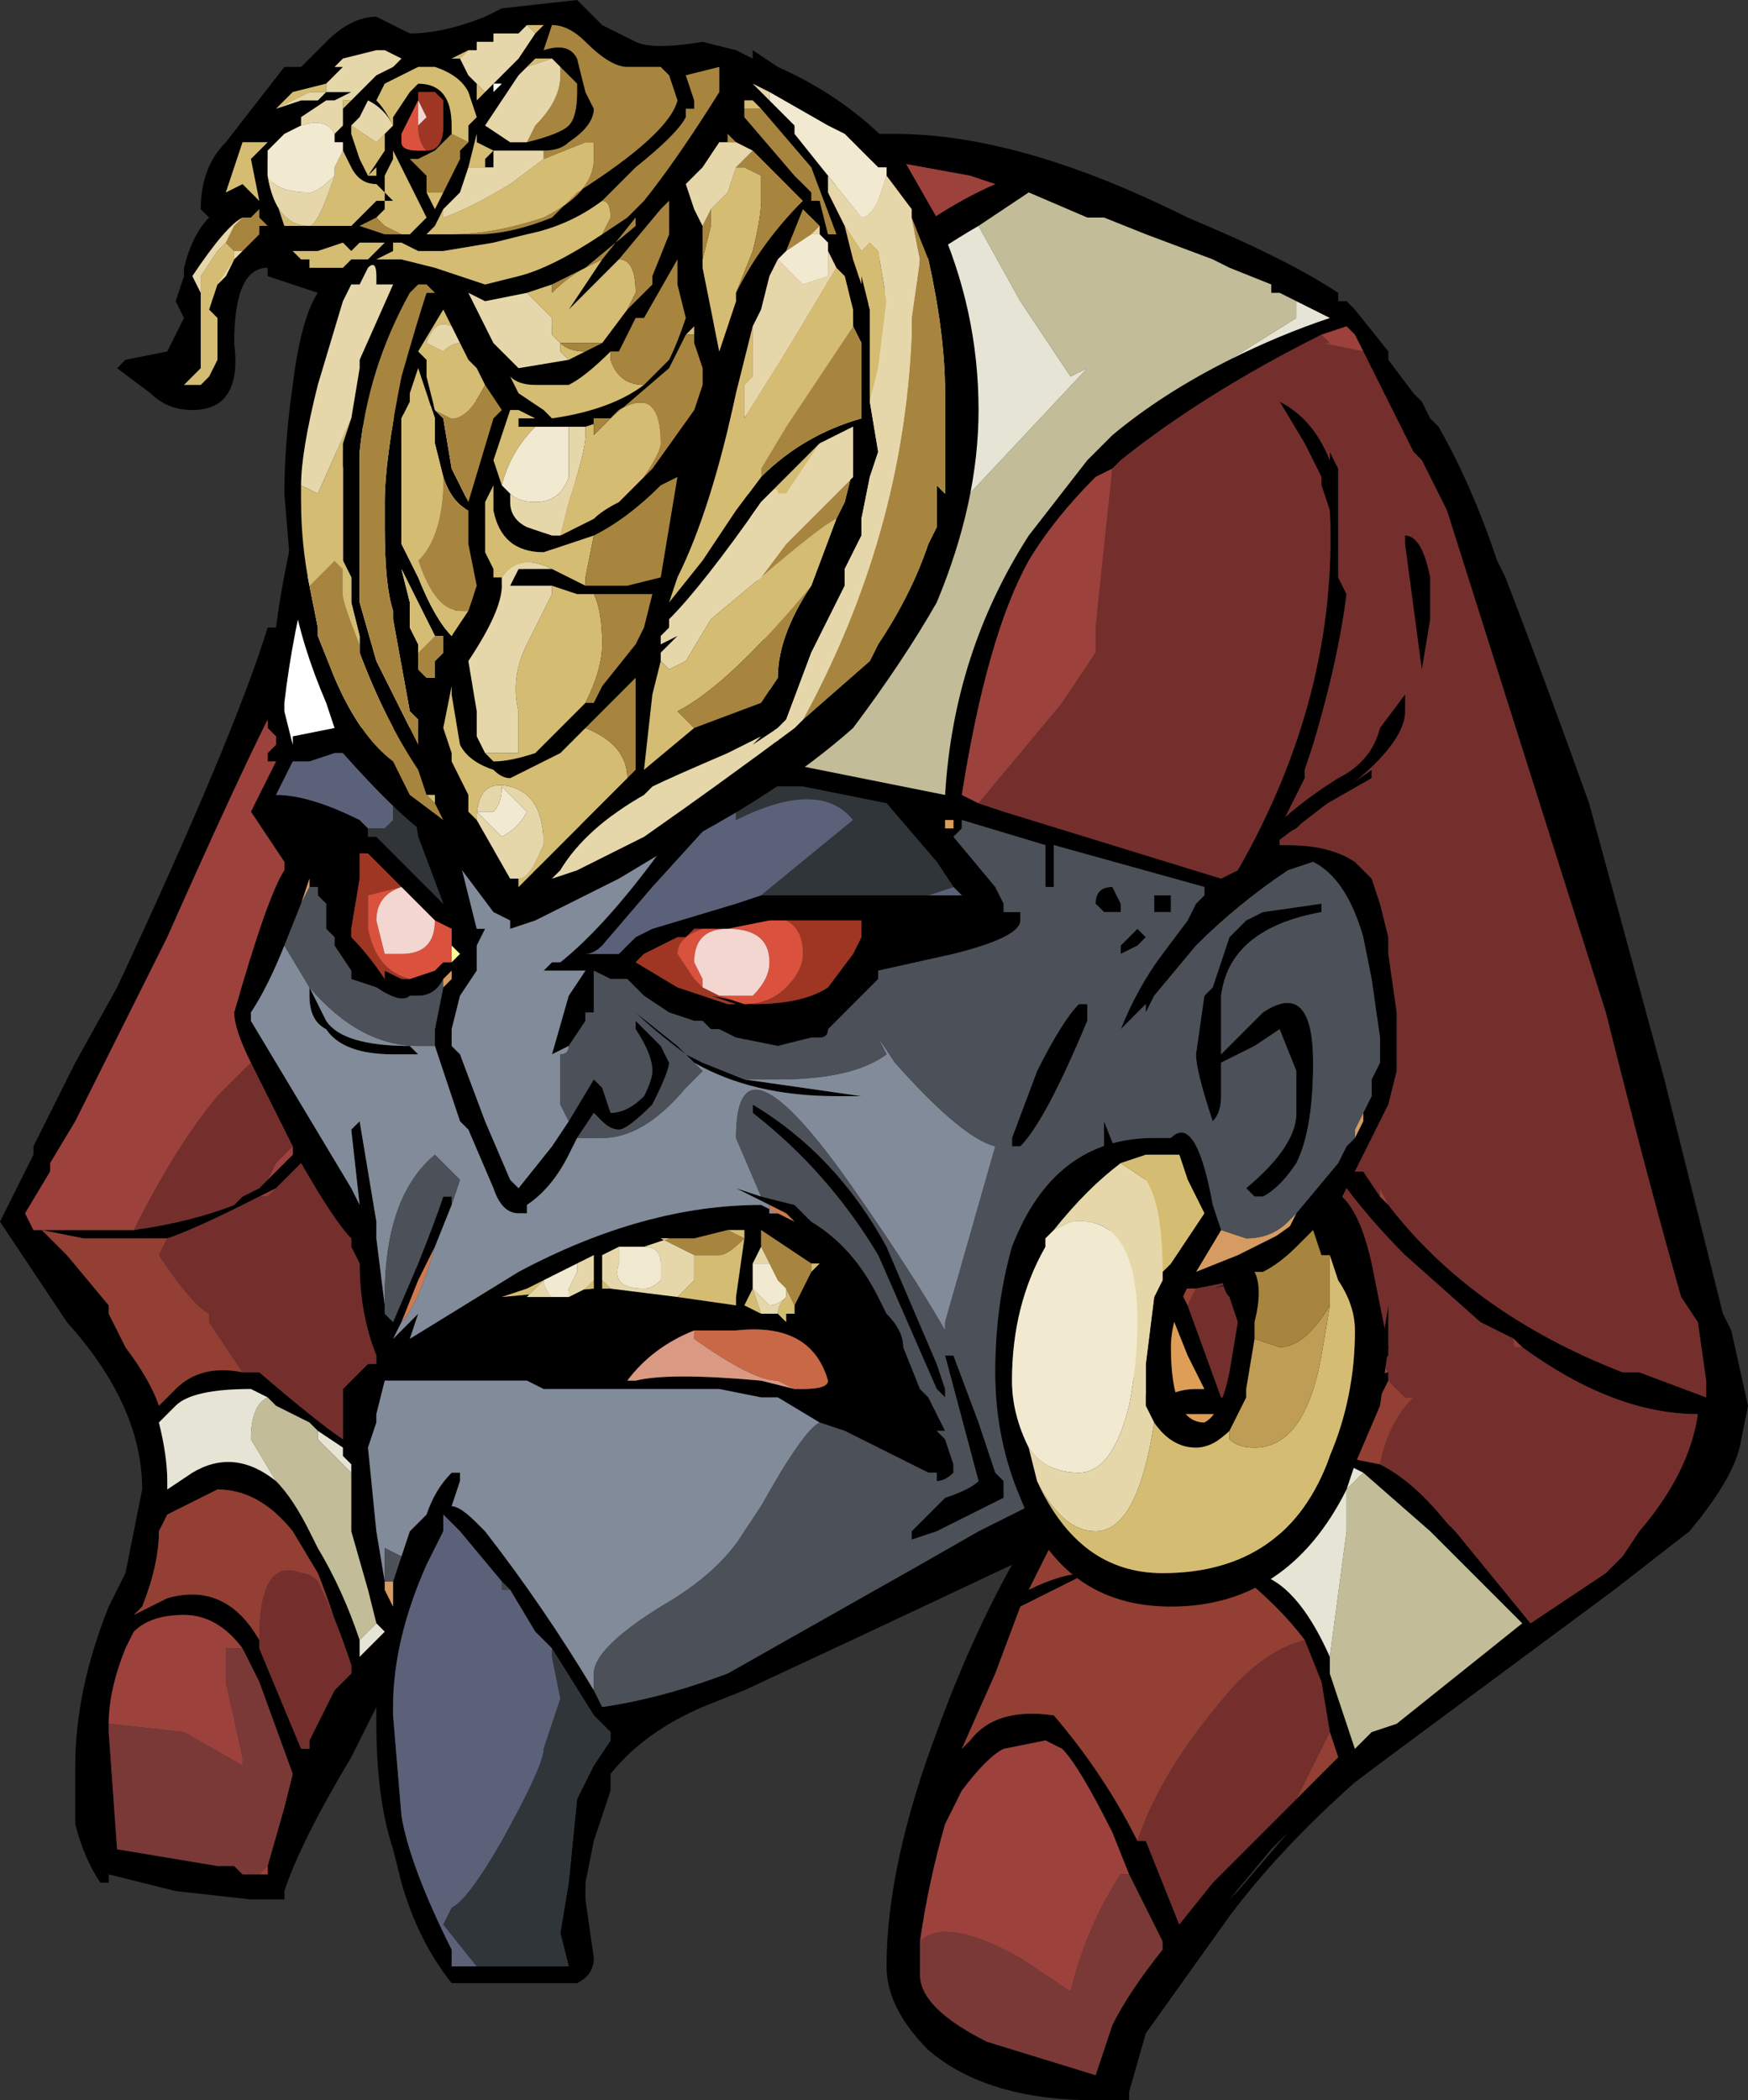 <?xml version="1.0" encoding="UTF-8" standalone="no"?>
<svg xmlns:ffdec="https://www.free-decompiler.com/flash" xmlns:xlink="http://www.w3.org/1999/xlink" ffdec:objectType="frame" height="87.85px" width="73.15px" xmlns="http://www.w3.org/2000/svg">
  <rect width="100%" height="100%" fill="#333333" stroke="none"/>
  <g transform="matrix(1.0, 0.0, 0.0, 1.0, 34.3, 61.95)">
    <use ffdec:characterId="71" height="12.55" transform="matrix(7.0, 0.0, 0.0, 7.0, -34.3, -61.95)" width="10.45" xlink:href="#shape0"/>
  </g>
  <defs>
    <g id="shape0" transform="matrix(1.0, 0.0, 0.0, 1.0, 4.9, 8.85)">
      <path d="M0.35 -8.05 L0.45 -8.05 Q1.2 -8.05 2.2 -7.55 2.8 -7.3 3.1 -7.1 L3.1 -7.05 3.15 -7.05 3.2 -7.0 3.4 -6.75 3.4 -6.7 3.55 -6.5 3.6 -6.45 3.65 -6.35 3.7 -6.3 Q3.9 -5.95 4.05 -5.5 L4.1 -5.4 Q4.35 -4.75 4.6 -4.05 L5.05 -2.4 5.4 -1.0 5.45 -0.9 5.55 -0.45 5.5 -0.2 Q5.45 0.0 5.2 0.3 L4.75 0.65 3.4 1.65 3.2 1.8 Q2.75 2.2 2.45 2.6 L1.95 3.3 1.85 3.65 1.85 3.7 1.65 3.7 Q1.0 3.7 0.65 3.4 0.4 3.15 0.4 2.9 0.4 2.3 0.7 1.5 0.9 0.95 1.15 0.5 L0.3 0.9 -0.45 1.25 -0.7 1.35 Q-1.05 1.5 -1.25 1.75 L-1.25 1.85 -1.35 2.15 -1.4 2.4 -1.4 2.5 -1.35 2.85 Q-1.35 2.95 -1.45 3.0 L-2.2 3.0 Q-2.4 2.75 -2.5 2.4 L-2.55 2.2 Q-2.65 1.9 -2.65 1.45 L-2.65 1.35 -2.8 1.65 Q-3.1 2.15 -3.2 2.45 L-3.2 2.5 -3.4 2.5 -3.85 2.45 -4.25 2.35 -4.25 2.4 -4.3 2.4 Q-4.4 2.25 -4.45 2.05 L-4.45 1.7 Q-4.45 1.25 -4.25 0.75 L-4.15 0.55 -4.05 0.05 Q-4.05 -0.45 -4.5 -0.95 L-4.9 -1.55 -4.7 -1.95 -4.7 -2.0 -4.45 -2.5 -4.2 -2.95 Q-3.5 -4.45 -3.3 -5.1 L-3.25 -5.1 Q-3.2 -5.5 -3.05 -6.05 L0.35 -8.05 M0.2 -7.85 L-2.2 -5.15 -0.4 -6.4 Q0.25 -7.4 1.05 -7.75 L0.9 -7.8 0.35 -7.9 0.2 -7.85 M2.85 -7.05 L2.75 -7.1 2.7 -7.1 2.7 -7.15 2.45 -7.25 2.35 -7.3 1.95 -7.45 1.7 -7.55 1.6 -7.55 1.25 -7.7 0.95 -7.5 Q0.0 -6.95 -0.45 -6.1 L-0.25 -4.3 0.75 -4.1 Q0.8 -4.95 1.25 -5.65 L1.6 -6.1 1.75 -6.25 Q2.05 -6.5 2.45 -6.7 2.75 -6.85 3.05 -6.95 L2.85 -7.05 M3.0 -6.85 Q2.3 -6.5 1.8 -6.1 L1.75 -6.05 1.65 -6.0 Q1.4 -5.75 1.25 -5.5 1.0 -5.05 0.85 -4.1 L0.95 -4.05 1.1 -4.0 2.4 -3.6 2.5 -3.65 Q3.1 -4.7 3.05 -5.8 L3.0 -5.95 3.0 -6.0 2.9 -6.2 2.75 -6.45 Q2.95 -6.35 3.05 -6.1 L3.05 -6.15 3.1 -6.05 3.1 -5.4 3.15 -5.3 Q3.1 -4.9 2.95 -4.4 L2.9 -4.25 2.9 -4.2 2.7 -3.8 2.8 -3.9 3.3 -4.25 3.3 -4.2 2.95 -4.0 2.85 -3.9 2.75 -3.85 2.75 -3.8 2.8 -3.8 Q3.05 -3.8 3.2 -3.7 L3.3 -3.6 3.35 -3.45 3.4 -3.25 3.4 -3.15 3.45 -2.8 3.45 -2.45 3.4 -2.25 3.35 -2.15 3.2 -1.85 3.25 -1.85 3.35 -1.7 3.4 -1.65 Q3.9 -1.0 4.8 -0.65 L4.9 -0.65 5.3 -0.5 5.3 -0.6 5.25 -0.95 5.15 -1.1 Q4.95 -1.8 4.7 -2.8 L3.75 -5.8 3.6 -6.1 3.55 -6.15 3.25 -6.75 3.2 -6.85 3.15 -6.9 3.0 -6.85 M0.8 -3.55 L0.7 -3.7 0.4 -4.05 -0.1 -4.15 -0.3 -4.15 -0.5 -4.1 -1.0 -3.55 -1.3 -3.2 Q-1.35 -3.15 -1.4 -3.15 L-1.2 -3.15 -1.1 -3.25 -1.0 -3.3 -0.5 -3.45 -0.35 -3.5 0.65 -3.5 0.85 -3.5 0.8 -3.55 M3.3 -2.3 L3.3 -2.4 3.35 -2.5 3.35 -2.65 3.3 -3.0 3.25 -3.25 Q3.15 -3.6 2.95 -3.7 L2.8 -3.65 Q2.5 -3.45 2.25 -3.2 L2.0 -2.9 1.95 -2.8 1.95 -2.85 1.8 -2.7 Q1.9 -2.95 2.05 -3.15 L2.2 -3.35 2.25 -3.45 2.3 -3.5 2.3 -3.55 1.4 -3.8 1.4 -3.55 1.35 -3.55 1.35 -3.8 0.85 -3.95 0.85 -3.9 0.8 -3.85 1.05 -3.55 1.1 -3.45 1.1 -3.4 1.2 -3.4 1.2 -3.35 Q1.2 -3.25 0.8 -3.15 L0.35 -3.05 0.35 -3.0 0.05 -2.7 Q0.05 -2.65 0.0 -2.65 L-0.05 -2.65 -0.25 -2.6 -0.5 -2.65 -0.6 -2.7 -0.65 -2.7 -0.7 -2.75 -0.75 -2.75 -0.9 -2.8 -1.05 -2.9 -1.15 -3.0 -1.25 -3.0 -1.35 -3.05 -1.35 -2.8 -1.4 -2.8 -1.4 -2.75 -1.5 -2.6 -1.6 -2.55 -1.5 -2.9 -1.4 -3.05 -1.65 -3.05 -1.6 -3.1 -1.55 -3.1 Q-1.3 -3.3 -1.0 -3.7 -0.75 -4.05 -0.5 -4.2 L-2.15 -3.7 -2.05 -3.3 -2.0 -3.3 -2.05 -3.2 -2.05 -3.05 -2.15 -2.9 -2.2 -2.7 -2.2 -2.6 -2.15 -2.55 -2.0 -2.15 -1.85 -1.8 -1.8 -1.75 -1.6 -2.0 -1.5 -2.15 -1.35 -2.4 -1.3 -2.35 -1.25 -2.2 Q-1.15 -2.2 -1.05 -2.3 -1.0 -2.4 -1.0 -2.45 -1.0 -2.55 -1.1 -2.7 L-1.1 -2.75 -0.95 -2.6 -0.9 -2.5 Q-0.9 -2.45 -1.0 -2.25 -1.15 -2.1 -1.2 -2.1 -1.25 -2.1 -1.3 -2.15 L-1.35 -2.2 -1.45 -2.05 -1.5 -1.95 Q-1.6 -1.75 -1.75 -1.65 L-1.75 -1.6 -1.8 -1.6 Q-1.9 -1.6 -1.95 -1.75 L-2.1 -2.1 -2.15 -2.15 Q-2.25 -2.45 -2.3 -2.6 L-2.3 -2.7 -2.25 -2.95 -2.2 -3.0 -2.2 -3.05 -2.25 -3.0 Q-2.3 -2.9 -2.4 -2.9 L-2.45 -2.9 Q-2.5 -2.85 -2.65 -2.95 L-2.8 -3.0 -2.8 -3.05 -2.9 -3.2 -2.9 -3.25 -2.95 -3.3 -2.95 -3.45 -3.0 -3.5 -3.0 -3.55 -3.05 -3.55 -3.05 -3.6 -3.1 -3.45 -3.2 -3.2 Q-3.3 -2.95 -3.4 -2.8 L-3.4 -2.75 -2.8 -1.75 -2.75 -1.65 -2.8 -2.1 -2.75 -2.15 -2.65 -1.55 -2.65 -1.45 -2.6 -1.05 -2.6 -1.0 -2.55 -0.95 -2.4 -1.3 Q-2.3 -1.55 -2.25 -1.7 L-2.2 -1.7 -2.2 -1.65 -2.3 -1.4 -2.4 -1.2 -2.5 -0.95 -2.55 -0.85 -2.4 -1.0 -2.45 -0.85 -1.8 -1.25 Q-1.05 -1.65 -0.35 -1.65 L-0.25 -1.6 -0.15 -1.55 -0.2 -1.6 -0.3 -1.65 -0.5 -1.75 -0.35 -1.7 -0.15 -1.65 -0.05 -1.55 Q0.2 -1.4 0.35 -1.1 L0.4 -1.0 Q0.5 -0.9 0.5 -0.8 L0.6 -0.55 0.65 -0.5 0.75 -0.3 0.7 -0.3 0.75 -0.25 0.8 -0.1 0.8 -0.05 Q0.75 0.0 0.7 0.0 L0.7 -0.05 0.65 -0.05 0.15 -0.3 0.0 -0.35 -0.25 -0.5 -0.35 -0.5 -0.6 -0.55 -1.65 -0.55 -1.75 -0.6 -2.6 -0.6 -2.65 -0.4 -2.65 -0.35 -2.7 -0.2 -2.65 0.3 -2.6 0.6 -2.6 0.65 -2.55 0.75 -2.55 0.6 -2.5 0.45 -2.45 0.3 -2.35 0.2 Q-2.3 0.05 -2.2 -0.05 L-2.15 -0.05 -2.15 0.0 -2.2 0.15 Q-2.15 0.15 -2.05 0.25 L-2.0 0.3 Q-1.65 0.75 -1.35 1.25 L-1.3 1.35 Q-0.95 1.3 -0.55 1.15 L0.6 0.5 0.95 0.3 1.35 0.1 1.7 -1.9 1.7 -2.15 1.8 -1.9 2.15 -1.95 2.0 -1.85 1.95 -1.8 1.9 -1.75 1.5 -1.15 2.6 0.4 2.65 0.35 2.5 -0.1 2.0 -0.05 2.0 -0.1 2.1 -1.3 2.3 -1.6 2.2 -1.95 2.35 -1.5 2.4 -1.5 2.25 -1.25 2.5 -1.35 2.8 -1.5 2.85 -1.6 3.1 -1.9 3.15 -2.0 3.2 -2.05 3.25 -2.15 3.25 -2.2 3.3 -2.3 M-0.75 -2.5 L-0.8 -2.55 Q-1.0 -2.7 -1.1 -2.8 L-0.85 -2.6 -0.8 -2.55 -0.7 -2.5 -0.45 -2.4 0.25 -2.3 0.1 -2.3 Q-0.4 -2.3 -0.75 -2.5 M0.8 -3.95 L0.75 -3.95 0.75 -3.9 0.8 -3.9 0.8 -3.95 M2.55 -3.35 L2.65 -3.4 3.0 -3.45 3.0 -3.4 Q2.45 -3.3 2.4 -2.9 L2.4 -2.55 2.65 -2.8 Q2.95 -3.0 2.95 -2.5 2.95 -2.1 2.85 -1.9 2.75 -1.75 2.65 -1.7 L2.6 -1.7 2.55 -1.75 Q2.85 -2.0 2.85 -2.2 L2.85 -2.45 2.75 -2.7 2.6 -2.6 2.4 -2.5 2.4 -2.3 Q2.4 -2.2 2.35 -2.15 2.25 -2.45 2.25 -2.55 L2.3 -2.9 2.35 -2.95 2.45 -3.25 2.55 -3.35 M2.1 -3.5 L2.1 -3.4 2.0 -3.4 2.0 -3.5 2.1 -3.5 M1.95 -3.25 L1.9 -3.2 1.8 -3.15 1.8 -3.2 1.9 -3.3 1.95 -3.25 M1.65 -3.45 Q1.65 -3.55 1.75 -3.55 L1.8 -3.45 1.8 -3.4 1.7 -3.4 1.65 -3.45 M1.6 -2.75 Q1.35 -2.15 1.2 -2.0 L1.15 -2.0 1.15 -2.05 1.3 -2.45 Q1.45 -2.75 1.55 -2.85 L1.6 -2.85 1.6 -2.75 M-0.7 -3.3 L-0.75 -3.3 -0.8 -3.25 -0.85 -3.25 -1.05 -3.15 -1.1 -3.1 -0.85 -2.95 -0.55 -2.85 -0.5 -2.85 -0.65 -2.9 -0.4 -2.85 Q-0.1 -2.85 0.05 -2.95 L0.2 -3.15 0.25 -3.25 0.25 -3.35 -0.3 -3.35 -0.55 -3.3 -0.7 -3.3 M0.2 -0.35 L0.2 -0.35 M0.8 -0.75 L0.95 -0.35 1.05 -0.05 1.1 0.0 1.1 0.1 1.0 0.15 Q0.9 0.2 0.7 0.3 L0.55 0.35 Q0.55 0.4 0.55 0.3 L0.75 0.1 Q0.9 0.05 0.95 0.0 L0.75 -0.75 0.8 -0.75 M0.75 -0.5 L0.7 -0.55 0.35 -1.35 Q0.05 -1.85 -0.4 -2.2 L-0.4 -2.25 Q0.1 -1.95 0.4 -1.4 L0.7 -0.7 0.75 -0.55 0.75 -0.5 M2.2 -1.05 L2.4 -0.5 2.5 -0.5 2.55 -1.2 2.35 -1.15 2.5 -1.2 2.25 -1.15 2.15 -1.15 2.2 -1.05 M2.0 -0.5 L2.45 -0.2 2.4 -0.4 2.1 -0.4 2.0 -0.45 Q2.1 -0.55 2.25 -0.55 L2.3 -0.55 2.2 -0.75 2.1 -1.0 2.0 -0.5 M4.15 -0.85 L3.95 -0.95 3.5 -1.35 Q3.3 -1.55 3.15 -1.75 L3.1 -1.65 3.15 -0.95 3.15 -0.6 3.4 -0.65 3.4 -0.6 3.3 -0.4 3.1 -0.15 3.35 -0.1 Q3.55 0.0 3.75 0.25 L3.8 0.3 4.25 0.85 4.7 0.55 4.8 0.45 4.9 0.3 Q5.2 -0.05 5.25 -0.4 4.75 -0.4 4.2 -0.8 L4.15 -0.85 M3.4 -1.05 L3.4 -0.75 3.35 -0.7 3.35 -0.75 3.4 -1.05 M3.25 -0.05 L3.05 -0.15 2.6 0.55 Q2.85 0.6 3.05 1.05 L3.05 1.15 3.2 1.6 3.3 1.5 3.45 1.45 4.2 0.85 3.65 0.3 3.25 -0.05 M2.8 1.95 L3.1 1.65 3.05 1.5 3.0 1.2 2.9 0.95 Q2.75 0.75 2.5 0.55 L1.4 0.35 1.25 0.65 Q1.45 0.55 1.6 0.55 L1.2 0.75 1.05 1.15 0.85 1.6 0.9 1.55 Q1.05 1.35 1.4 1.4 1.7 1.75 1.9 2.15 L1.95 2.15 2.15 2.65 2.35 2.4 2.8 1.95 M1.85 2.35 L1.75 2.1 Q1.55 1.7 1.45 1.6 L1.35 1.55 1.1 1.6 Q1.0 1.65 0.85 1.85 L0.75 2.05 Q0.65 2.4 0.6 2.75 L0.6 2.95 Q0.6 3.15 1.0 3.35 L1.65 3.55 Q1.7 3.4 1.75 3.25 1.85 3.05 2.05 2.8 L2.05 2.75 1.85 2.35 M2.7 2.2 L2.45 2.5 2.5 2.45 2.8 2.1 2.7 2.2 M-2.05 -6.5 L-2.75 -6.3 Q-3.1 -5.5 -3.2 -4.65 L-3.2 -4.6 -3.15 -4.4 -3.15 -4.45 -2.9 -4.5 -2.25 -4.5 -2.05 -6.5 M-2.45 -4.15 L-2.65 -4.35 -2.7 -4.35 -2.9 -4.35 -3.05 -4.3 -3.15 -4.3 -3.25 -4.1 Q-3.05 -4.1 -2.75 -3.95 L-2.7 -3.9 -2.7 -3.85 -2.65 -3.85 -2.25 -3.45 -2.4 -3.85 -2.45 -4.15 M-2.5 -3.55 L-2.7 -3.75 -2.75 -3.75 -2.75 -3.6 -2.8 -3.3 -2.8 -3.25 Q-2.7 -3.15 -2.6 -3.0 L-2.6 -3.05 -2.5 -3.0 -2.45 -3.0 -2.3 -3.05 -2.25 -3.1 -2.2 -3.1 -2.15 -3.15 -2.2 -3.2 -2.2 -3.3 -2.3 -3.35 -2.5 -3.55 M-1.6 -3.9 Q-1.75 -3.65 -1.75 -3.35 L-1.8 -3.35 -1.6 -3.9 M-0.9 -3.6 L-0.9 -3.6 M-3.4 -2.5 Q-3.5 -2.7 -3.5 -2.8 -3.3 -3.5 -3.2 -3.65 L-3.2 -3.7 -3.4 -4.0 -3.25 -4.3 -3.3 -4.3 -3.3 -4.35 -3.25 -4.4 -3.25 -4.45 -3.3 -4.5 -3.3 -4.55 Q-3.5 -4.15 -3.9 -3.25 L-4.45 -2.15 -4.6 -1.9 -4.6 -1.85 -4.75 -1.6 -4.7 -1.5 -4.1 -1.5 Q-3.75 -1.55 -3.5 -1.65 L-3.45 -1.7 -3.35 -1.75 -3.3 -1.8 -3.15 -1.95 -3.15 -2.0 -3.4 -2.5 M-3.05 -2.95 L-2.95 -2.75 Q-2.85 -2.6 -2.45 -2.6 L-2.4 -2.55 -2.55 -2.55 Q-2.85 -2.55 -2.95 -2.7 -3.05 -2.75 -3.05 -2.9 L-3.05 -2.95 M-3.9 -1.45 L-4.4 -1.45 -4.65 -1.5 -4.5 -1.35 -4.25 -1.05 -4.25 -1.0 -4.15 -0.8 Q-4.0 -0.6 -3.95 -0.45 L-3.85 -0.55 Q-3.7 -0.7 -3.45 -0.65 L-3.35 -0.65 Q-3.0 -0.35 -2.85 -0.25 L-2.85 -0.55 -2.7 -0.7 -2.65 -0.7 -2.65 -0.75 Q-2.75 -1.0 -2.75 -1.3 L-2.8 -1.4 -2.8 -1.45 Q-2.9 -1.55 -3.1 -1.9 L-3.25 -1.75 -3.35 -1.7 -3.45 -1.65 Q-3.75 -1.5 -3.9 -1.45 M-3.3 -0.5 L-3.4 -0.55 Q-3.75 -0.55 -3.85 -0.45 L-3.95 -0.35 Q-3.9 -0.15 -3.9 0.0 L-3.9 0.05 -3.75 -0.05 Q-3.5 -0.2 -3.25 0.0 -3.15 0.1 -3.05 0.3 L-3.0 0.4 Q-2.85 0.65 -2.75 0.95 L-2.75 1.05 -2.6 0.9 -2.65 0.85 -2.7 0.65 -2.8 0.3 -2.8 -0.05 -2.8 -0.1 -2.85 -0.15 -2.85 -0.2 -3.0 -0.3 -3.05 -0.35 -3.25 -0.45 -3.3 -0.5 M-2.0 -0.95 L-2.0 -0.95 M-1.35 -1.2 L-1.35 -1.35 -1.45 -1.3 -1.65 -1.2 -1.75 -1.15 -1.9 -1.1 -1.35 -1.15 -1.35 -1.2 M-0.55 -1.5 L-0.75 -1.45 -0.9 -1.45 -1.05 -1.4 -1.2 -1.4 -1.3 -1.35 -1.3 -1.25 -1.3 -1.15 -1.25 -1.15 -0.85 -1.1 -0.5 -1.05 -0.5 -1.1 -0.45 -1.45 -0.45 -1.5 -0.55 -1.5 M-0.05 -1.3 Q-0.2 -1.4 -0.35 -1.5 L-0.35 -1.4 -0.4 -1.3 -0.4 -1.15 -0.45 -1.05 -0.35 -1.0 -0.25 -1.0 -0.2 -0.95 -0.2 -1.0 -0.15 -1.0 -0.15 -1.05 -0.05 -1.25 0.0 -1.3 -0.05 -1.3 M-0.75 -0.9 Q-1.0 -0.8 -1.15 -0.6 L-1.1 -0.6 Q-0.9 -0.65 -0.35 -0.6 L-0.15 -0.55 -0.1 -0.55 Q0.05 -0.55 0.05 -0.6 -0.05 -0.95 -0.5 -0.9 L-0.75 -0.9 M-0.35 -0.6 L-0.35 -0.6 M-2.05 2.9 L-1.5 2.9 -1.55 2.7 -1.5 2.4 -1.45 1.9 -1.35 1.7 -1.25 1.55 -1.25 1.5 -1.35 1.4 -1.6 1.0 -1.7 0.9 -1.85 0.65 -1.9 0.6 -2.15 0.3 -2.25 0.2 -2.25 0.3 -2.35 0.5 Q-2.55 0.95 -2.55 1.35 L-2.55 1.4 -2.5 2.0 Q-2.45 2.3 -2.2 2.8 L-2.2 2.9 -2.05 2.9 M-2.3 1.2 L-2.3 1.2 M-3.35 0.95 L-3.35 1.0 -3.1 1.6 -3.05 1.6 -3.05 1.55 -2.9 1.25 -2.8 1.15 Q-2.9 0.8 -3.0 0.55 L-3.15 0.3 Q-3.35 0.05 -3.6 0.05 L-3.9 0.2 -3.95 0.3 Q-3.95 0.5 -4.05 0.75 L-4.1 0.8 -3.9 0.7 Q-3.55 0.6 -3.35 0.95 M-2.75 1.25 L-2.75 1.25 M-4.25 1.45 L-4.25 1.5 -4.2 2.2 -3.6 2.3 -3.5 2.3 -3.45 2.35 -3.35 2.35 -3.3 2.35 -3.3 2.3 -3.2 1.95 -3.15 1.75 -3.35 1.2 -3.45 1.0 Q-3.6 0.8 -3.8 0.8 -4.0 0.8 -4.1 0.9 L-4.15 1.0 Q-4.25 1.25 -4.25 1.45" fill="#000000" fill-rule="evenodd" stroke="none"/>
      <path d="M0.8 -3.95 L0.8 -3.9 0.75 -3.9 0.75 -3.95 0.8 -3.95 M2.0 -1.85 L1.95 -1.8 2.0 -1.85 M1.9 -1.75 L1.5 -1.15 1.9 -1.75 M2.6 0.4 L2.65 0.35 2.6 0.4 M2.0 -0.05 L2.0 -0.1 2.0 -0.05 M2.0 -0.5 L2.1 -1.0 2.2 -0.75 2.3 -0.55 2.25 -0.55 Q2.1 -0.55 2.0 -0.45 L2.1 -0.4 2.4 -0.4 2.45 -0.2 2.0 -0.5" fill="#de9e58" fill-rule="evenodd" stroke="none"/>
      <path d="M-0.5 -4.1 L-0.5 -3.95 Q0.0 -4.2 0.2 -3.95 L-0.35 -3.5 -0.5 -3.45 -1.0 -3.3 -1.1 -3.25 -1.2 -3.15 -1.4 -3.15 Q-1.35 -3.15 -1.3 -3.2 L-1.0 -3.55 -0.5 -4.1 M0.65 -3.5 L0.8 -3.55 0.85 -3.5 0.65 -3.5 M-2.65 -4.35 L-2.45 -4.15 -2.65 -4.35 M-2.7 -3.9 L-2.75 -3.95 Q-3.05 -4.1 -3.25 -4.1 L-3.15 -4.3 -3.05 -4.3 -2.9 -4.35 -2.7 -4.35 -2.55 -4.1 -2.55 -3.95 -2.6 -3.9 Q-2.65 -3.9 -2.7 -3.9 M-0.9 -3.6 L-0.9 -3.6 M-2.05 2.9 L-2.2 2.9 -2.2 2.8 Q-2.45 2.3 -2.5 2.0 L-2.55 1.4 -2.55 1.35 Q-2.55 0.95 -2.35 0.5 L-2.25 0.3 -2.25 0.2 -2.15 0.3 -1.9 0.6 -1.9 0.65 -1.85 0.65 -1.7 0.9 -1.6 1.0 -1.6 1.05 -1.55 1.3 -1.65 1.6 Q-1.65 1.7 -1.9 2.15 -2.1 2.5 -2.2 2.55 L-2.25 2.65 -2.05 2.9 M-2.3 1.2 L-2.3 1.2" fill="#5c617a" fill-rule="evenodd" stroke="none"/>
      <path d="M-2.05 -6.5 L-2.25 -4.5 -2.9 -4.5 -3.15 -4.45 -3.15 -4.4 -3.2 -4.6 -3.2 -4.65 Q-3.1 -5.5 -2.75 -6.3 L-2.05 -6.5" fill="#ffffff" fill-rule="evenodd" stroke="none"/>
      <path d="M-2.2 -3.2 L-2.15 -3.15 -2.2 -3.1 -2.2 -3.2" fill="#fafc94" fill-rule="evenodd" stroke="none"/>
      <path d="M2.15 -1.95 L2.2 -1.95 2.3 -1.6 2.1 -1.3 2.0 -0.1 2.0 -0.05 2.5 -0.1 2.65 0.35 2.6 0.4 1.5 -1.15 1.9 -1.75 1.95 -1.8 2.0 -1.85 2.15 -1.95" fill="#ecd34a" fill-rule="evenodd" stroke="none"/>
      <path d="M2.4 -1.5 L2.55 -1.45 Q2.7 -1.45 2.8 -1.55 L2.85 -1.6 2.8 -1.5 2.5 -1.35 2.25 -1.25 2.4 -1.5 M3.2 -2.05 L3.2 -2.1 3.3 -2.3 3.25 -2.2 3.25 -2.15 3.2 -2.05 M-3.0 -3.55 L-3.05 -3.55 -3.1 -3.45 -3.05 -3.6 -3.05 -3.55 -3.0 -3.55 M-2.25 -2.95 L-2.25 -3.0 -2.2 -3.05 -2.2 -3.0 -2.25 -2.95 M-2.6 -1.0 L-2.55 -0.95 -2.6 -1.0 M-2.55 0.6 L-2.55 0.75 -2.6 0.65 -2.6 0.6 -2.55 0.6" fill="#d59b62" fill-rule="evenodd" stroke="none"/>
      <path d="M0.2 -0.35 L0.2 -0.35 M-2.0 -0.95 L-2.0 -0.95 M-1.5 -1.1 L-1.4 -1.15 -1.35 -1.2 -1.35 -1.15 -1.9 -1.1 -1.75 -1.15 -1.65 -1.2 -1.75 -1.1 -1.6 -1.1 -1.5 -1.1 M-0.55 -1.5 L-0.45 -1.5 -0.45 -1.45 -0.5 -1.1 -0.5 -1.05 -0.85 -1.1 -0.75 -1.2 Q-0.75 -1.25 -0.75 -1.35 L-0.6 -1.35 Q-0.55 -1.35 -0.45 -1.45 L-0.55 -1.5 M-1.25 -1.15 L-1.3 -1.15 -1.3 -1.25 -1.3 -1.2 -1.25 -1.15 M-0.2 -1.15 L-0.15 -1.05 -0.15 -1.0 -0.2 -1.0 -0.2 -0.95 -0.25 -1.0 Q-0.25 -1.05 -0.2 -1.1 L-0.2 -1.15 M-0.05 -1.25 L-0.05 -1.3 0.0 -1.3 -0.05 -1.25 M-0.35 -1.0 L-0.45 -1.05 -0.4 -1.15 -0.35 -1.0 M-0.35 -0.6 L-0.35 -0.6" fill="#d5bc73" fill-rule="evenodd" stroke="none"/>
      <path d="M2.25 -1.15 L2.2 -1.05 2.15 -1.15 2.25 -1.15 M3.15 -0.95 L3.25 -0.85 3.4 -0.65 3.15 -0.6 3.15 -0.95 M3.4 -0.6 L3.5 -0.5 3.55 -0.5 Q3.4 -0.35 3.35 -0.1 L3.1 -0.15 3.3 -0.4 3.4 -0.6 M4.2 -0.8 L4.15 -0.8 4.15 -0.85 4.2 -0.8 M3.05 1.5 L3.1 1.65 2.8 1.95 2.85 1.9 3.05 1.5 M1.9 2.15 Q1.7 1.75 1.4 1.4 1.05 1.35 0.9 1.55 L0.85 1.6 1.05 1.15 1.2 0.75 1.6 0.55 Q1.45 0.55 1.25 0.65 L1.4 0.35 2.5 0.55 Q2.75 0.75 2.9 0.95 2.7 1.0 2.5 1.2 2.05 1.7 1.9 2.15 M-3.45 -0.65 Q-3.7 -0.7 -3.85 -0.55 L-3.95 -0.45 Q-4.0 -0.6 -4.15 -0.8 L-4.25 -1.0 -4.25 -1.05 -4.5 -1.35 -4.65 -1.5 -4.4 -1.45 -3.9 -1.45 -3.95 -1.35 Q-3.75 -1.05 -3.65 -1.0 L-3.65 -0.95 -3.45 -0.65 M-3.35 -1.7 L-3.25 -1.75 -3.3 -1.7 -3.35 -1.7 M-3.35 0.95 Q-3.55 0.6 -3.9 0.7 L-4.1 0.8 -4.05 0.75 Q-3.95 0.5 -3.95 0.3 L-3.9 0.2 -3.6 0.05 Q-3.35 0.05 -3.15 0.3 L-3.0 0.55 Q-2.9 0.8 -2.8 1.15 L-2.8 1.1 Q-2.9 0.8 -3.0 0.6 -3.05 0.55 -3.1 0.55 -3.35 0.45 -3.35 0.95" fill="#933f33" fill-rule="evenodd" stroke="none"/>
      <path d="M0.2 -7.85 L0.35 -7.9 0.9 -7.8 1.05 -7.75 Q0.25 -7.4 -0.4 -6.4 L-2.2 -5.15 0.2 -7.85 M3.25 -6.75 L3.0 -6.8 3.05 -6.8 3.0 -6.85 3.15 -6.9 3.2 -6.85 3.25 -6.75 M1.75 -6.05 L1.65 -5.1 Q1.65 -5.0 1.65 -4.95 L1.45 -4.65 0.95 -4.05 0.85 -4.1 Q1.0 -5.05 1.25 -5.5 1.4 -5.75 1.65 -6.0 L1.75 -6.05 M3.35 -1.7 L3.35 -1.75 3.4 -1.65 3.35 -1.7 M0.6 2.75 Q0.65 2.4 0.75 2.05 L0.85 1.85 Q1.0 1.65 1.1 1.6 L1.35 1.55 1.45 1.6 Q1.55 1.7 1.75 2.1 L1.85 2.35 1.8 2.35 Q1.6 2.65 1.5 3.05 L1.2 2.85 Q0.75 2.6 0.6 2.75 M2.05 2.75 L2.05 2.8 2.05 2.75 M-4.1 -1.5 L-4.7 -1.5 -4.75 -1.6 -4.6 -1.85 -4.6 -1.9 -4.45 -2.15 -3.9 -3.25 Q-3.5 -4.15 -3.3 -4.55 L-3.3 -4.5 -3.25 -4.45 -3.25 -4.4 -3.3 -4.35 -3.3 -4.3 -3.25 -4.3 -3.4 -4.0 -3.2 -3.7 -3.2 -3.65 Q-3.3 -3.5 -3.5 -2.8 -3.5 -2.7 -3.4 -2.5 L-3.6 -2.3 Q-3.85 -2.0 -4.1 -1.5 M-3.15 -2.0 L-3.15 -1.95 -3.3 -1.8 -3.25 -1.9 -3.15 -2.0 M-4.25 1.45 Q-4.25 1.25 -4.15 1.0 L-4.1 0.9 Q-4.0 0.8 -3.8 0.8 -3.6 0.8 -3.45 1.0 L-3.55 1.0 -3.55 1.2 -3.45 1.65 -3.45 1.7 -3.8 1.5 -4.25 1.45 M-3.3 2.3 L-3.3 2.35 -3.35 2.35 -3.3 2.3" fill="#9d413c" fill-rule="evenodd" stroke="none"/>
      <path d="M0.95 -7.5 L1.2 -7.05 1.5 -6.6 1.6 -6.65 0.85 -5.85 -0.25 -4.3 -0.45 -6.1 Q0.0 -6.95 0.95 -7.5 M2.45 -6.7 L2.85 -6.95 2.85 -7.05 3.05 -6.95 Q2.75 -6.85 2.45 -6.7 M3.05 1.05 Q2.85 0.6 2.6 0.55 L3.05 -0.15 3.25 -0.05 3.15 0.05 3.15 0.3 3.05 1.05 M-3.25 0.0 Q-3.5 -0.2 -3.75 -0.05 L-3.9 0.05 -3.9 0.0 Q-3.9 -0.15 -3.95 -0.35 L-3.85 -0.45 Q-3.75 -0.55 -3.4 -0.55 L-3.3 -0.5 Q-3.4 -0.45 -3.4 -0.25 L-3.25 0.0 M-3.0 -0.3 L-2.85 -0.2 -2.85 -0.15 -2.8 -0.1 -2.8 -0.05 -3.0 -0.25 -3.0 -0.3 M-2.65 0.85 L-2.6 0.9 -2.75 1.05 -2.75 0.95 -2.65 0.85" fill="#e6e4d5" fill-rule="evenodd" stroke="none"/>
      <path d="M2.75 -3.85 L2.75 -3.8 2.75 -3.85" fill="#863e39" fill-rule="evenodd" stroke="none"/>
      <path d="M3.0 -6.85 L3.05 -6.8 3.0 -6.8 3.25 -6.75 3.55 -6.15 3.6 -6.1 3.75 -5.8 4.7 -2.8 Q4.95 -1.8 5.15 -1.1 L5.25 -0.95 5.3 -0.6 5.3 -0.5 4.9 -0.65 4.8 -0.65 Q3.9 -1.0 3.4 -1.65 L3.35 -1.75 3.35 -1.7 3.25 -1.85 3.2 -1.85 3.35 -2.15 3.4 -2.25 3.45 -2.45 3.45 -2.8 3.4 -3.15 3.4 -3.25 3.35 -3.45 3.3 -3.6 3.2 -3.7 Q3.05 -3.8 2.8 -3.8 L2.75 -3.8 2.75 -3.85 2.85 -3.9 2.95 -4.0 3.3 -4.2 3.3 -4.25 2.8 -3.9 2.7 -3.8 2.9 -4.2 2.9 -4.25 2.95 -4.4 Q3.1 -4.9 3.15 -5.3 L3.1 -5.4 3.1 -6.05 3.05 -6.15 3.05 -6.1 Q2.95 -6.35 2.75 -6.45 L2.9 -6.2 3.0 -6.0 3.0 -5.95 3.05 -5.8 Q3.1 -4.7 2.5 -3.65 L2.4 -3.6 1.1 -4.0 0.95 -4.05 1.45 -4.65 1.65 -4.95 Q1.65 -5.0 1.65 -5.1 L1.75 -6.05 1.8 -6.1 Q2.3 -6.5 3.0 -6.85 M2.25 -1.15 L2.5 -1.2 2.35 -1.15 2.55 -1.2 2.5 -0.5 2.4 -0.5 2.2 -1.05 2.25 -1.15 M3.15 -0.95 L3.1 -1.65 3.15 -1.75 Q3.3 -1.55 3.5 -1.35 L3.95 -0.95 4.15 -0.85 4.15 -0.8 4.2 -0.8 Q4.75 -0.4 5.25 -0.4 5.2 -0.05 4.9 0.3 L4.8 0.45 4.7 0.55 4.25 0.85 3.8 0.3 3.75 0.25 Q3.55 0.0 3.35 -0.1 3.4 -0.35 3.55 -0.5 L3.5 -0.5 3.4 -0.6 3.4 -0.65 3.25 -0.85 3.15 -0.95 M3.4 -1.05 L3.35 -0.75 3.35 -0.7 3.4 -0.75 3.4 -1.05 M2.8 1.95 L2.35 2.4 2.15 2.65 1.95 2.15 1.9 2.15 Q2.05 1.7 2.5 1.2 2.7 1.0 2.9 0.95 L3.0 1.2 3.05 1.5 2.85 1.9 2.8 1.95 M-4.1 -1.5 Q-3.85 -2.0 -3.6 -2.3 L-3.4 -2.5 -3.15 -2.0 -3.25 -1.9 -3.3 -1.8 -3.35 -1.75 -3.45 -1.7 -3.5 -1.65 Q-3.75 -1.55 -4.1 -1.5 M-3.45 -0.65 L-3.65 -0.95 -3.65 -1.0 Q-3.75 -1.05 -3.95 -1.35 L-3.9 -1.45 Q-3.75 -1.5 -3.45 -1.65 L-3.35 -1.7 -3.3 -1.7 -3.25 -1.75 -3.1 -1.9 Q-2.9 -1.55 -2.8 -1.45 L-2.8 -1.4 -2.75 -1.3 Q-2.75 -1.0 -2.65 -0.75 L-2.65 -0.7 -2.7 -0.7 -2.85 -0.55 -2.85 -0.25 Q-3.0 -0.35 -3.35 -0.65 L-3.45 -0.65 M-2.8 1.15 L-2.9 1.25 -3.05 1.55 -3.05 1.6 -3.1 1.6 -3.35 1.0 -3.35 0.95 Q-3.35 0.45 -3.1 0.55 -3.05 0.55 -3.0 0.6 -2.9 0.8 -2.8 1.1 L-2.8 1.15" fill="#742f2c" fill-rule="evenodd" stroke="none"/>
      <path d="M0.6 2.75 Q0.75 2.6 1.2 2.85 L1.5 3.05 Q1.6 2.65 1.8 2.35 L1.85 2.35 2.05 2.75 2.05 2.8 Q1.85 3.05 1.75 3.25 1.7 3.4 1.65 3.55 L1.0 3.35 Q0.6 3.15 0.6 2.95 L0.6 2.75 M-3.35 2.35 L-3.45 2.35 -3.5 2.3 -3.6 2.3 -4.2 2.2 -4.25 1.5 -4.25 1.45 -3.8 1.5 -3.45 1.7 -3.45 1.65 -3.55 1.2 -3.55 1.0 -3.45 1.0 -3.35 1.2 -3.15 1.75 -3.2 1.95 -3.3 2.3 -3.35 2.35" fill="#7a3936" fill-rule="evenodd" stroke="none"/>
      <path d="M0.95 -7.5 L1.25 -7.7 1.6 -7.55 1.7 -7.55 1.95 -7.45 2.35 -7.3 2.45 -7.25 2.7 -7.15 2.7 -7.1 2.75 -7.1 2.85 -7.05 2.85 -6.95 2.45 -6.7 Q2.05 -6.5 1.75 -6.25 L1.6 -6.1 1.25 -5.65 Q0.8 -4.95 0.75 -4.1 L-0.25 -4.3 0.85 -5.85 1.6 -6.65 1.5 -6.6 1.2 -7.05 0.95 -7.5 M3.05 1.05 L3.15 0.3 3.15 0.05 3.25 -0.05 3.65 0.3 4.2 0.85 3.45 1.45 3.3 1.5 3.2 1.6 3.05 1.15 3.05 1.05 M-3.25 0.0 L-3.4 -0.25 Q-3.4 -0.45 -3.3 -0.5 L-3.25 -0.45 -3.05 -0.35 -3.0 -0.3 -3.0 -0.25 -2.8 -0.05 -2.8 0.3 -2.7 0.65 -2.65 0.85 -2.75 0.95 Q-2.85 0.65 -3.0 0.4 L-3.05 0.3 Q-3.15 0.1 -3.25 0.0" fill="#c2bd98" fill-rule="evenodd" stroke="none"/>
      <path d="M-2.3 -1.4 Q-2.4 -1.05 -2.5 -0.95 L-2.4 -1.2 -2.3 -1.4 M-0.25 -1.6 L-0.3 -1.6 -0.3 -1.65 -0.2 -1.6 -0.15 -1.55 -0.25 -1.6" fill="#ce7951" fill-rule="evenodd" stroke="none"/>
      <path d="M-0.3 -3.35 L0.25 -3.35 0.25 -3.25 0.2 -3.15 0.05 -2.95 Q-0.1 -2.85 -0.4 -2.85 L-0.65 -2.9 -0.5 -2.85 -0.55 -2.85 -0.85 -2.95 -1.1 -3.1 -1.05 -3.15 -0.85 -3.25 -0.8 -3.25 -0.75 -3.3 -0.7 -3.3 Q-0.85 -3.25 -0.85 -3.15 L-0.75 -3.0 -0.7 -2.95 -0.6 -2.9 -0.45 -2.85 Q-0.3 -2.85 -0.2 -2.95 -0.1 -3.05 -0.1 -3.15 -0.1 -3.3 -0.2 -3.35 L-0.3 -3.35 M-2.45 -3.0 L-2.5 -3.0 -2.6 -3.05 -2.6 -3.0 Q-2.7 -3.15 -2.8 -3.25 L-2.8 -3.3 -2.75 -3.6 -2.75 -3.75 -2.7 -3.75 -2.5 -3.55 -2.7 -3.5 -2.7 -3.3 Q-2.65 -3.05 -2.45 -3.0" fill="#9f3624" fill-rule="evenodd" stroke="none"/>
      <path d="M-0.3 -3.35 L-0.2 -3.35 Q-0.1 -3.3 -0.1 -3.15 -0.1 -3.05 -0.2 -2.95 -0.3 -2.85 -0.45 -2.85 L-0.6 -2.9 -0.55 -2.9 Q-0.45 -2.9 -0.4 -2.9 -0.3 -3.0 -0.3 -3.1 -0.3 -3.3 -0.55 -3.3 -0.75 -3.3 -0.75 -3.1 L-0.7 -3.0 -0.7 -2.95 -0.75 -3.0 -0.85 -3.15 Q-0.85 -3.25 -0.7 -3.3 L-0.55 -3.3 -0.3 -3.35 M-2.45 -3.0 Q-2.65 -3.05 -2.7 -3.3 L-2.7 -3.5 -2.5 -3.55 Q-2.65 -3.5 -2.65 -3.35 L-2.6 -3.15 -2.5 -3.15 Q-2.3 -3.15 -2.3 -3.35 L-2.2 -3.3 -2.2 -3.2 -2.2 -3.1 -2.25 -3.1 -2.3 -3.05 -2.45 -3.0" fill="#da513d" fill-rule="evenodd" stroke="none"/>
      <path d="M-0.6 -2.9 L-0.7 -2.95 -0.7 -3.0 -0.75 -3.1 Q-0.75 -3.3 -0.55 -3.3 -0.3 -3.3 -0.3 -3.1 -0.3 -3.0 -0.4 -2.9 -0.45 -2.9 -0.55 -2.9 L-0.6 -2.9 M-2.5 -3.55 L-2.3 -3.35 Q-2.3 -3.15 -2.5 -3.15 L-2.6 -3.15 -2.65 -3.35 Q-2.65 -3.5 -2.5 -3.55" fill="#f4d6d0" fill-rule="evenodd" stroke="none"/>
      <path d="M-1.9 0.6 L-1.85 0.65 -1.9 0.65 -1.9 0.6" fill="#43464e" fill-rule="evenodd" stroke="none"/>
      <path d="M-0.9 -1.45 L-0.75 -1.45 -0.55 -1.5 -0.45 -1.45 Q-0.55 -1.35 -0.6 -1.35 L-0.75 -1.35 -0.95 -1.45 -0.9 -1.45 M-0.35 -1.4 L-0.35 -1.5 Q-0.2 -1.4 -0.05 -1.3 L-0.05 -1.25 -0.15 -1.05 -0.2 -1.15 -0.25 -1.2 -0.3 -1.3 -0.35 -1.4" fill="#a7853f" fill-rule="evenodd" stroke="none"/>
      <path d="M-1.5 -1.1 L-1.5 -1.15 -1.45 -1.25 -1.45 -1.3 -1.35 -1.35 -1.35 -1.2 -1.4 -1.15 -1.5 -1.1 M-1.65 -1.2 Q-1.65 -1.15 -1.6 -1.1 L-1.75 -1.1 -1.65 -1.2 M-0.85 -1.1 L-1.25 -1.15 -1.3 -1.2 -1.3 -1.25 -1.3 -1.35 -1.2 -1.4 -1.2 -1.3 Q-1.25 -1.15 -1.05 -1.15 -1.0 -1.15 -0.95 -1.2 L-0.95 -1.3 Q-0.95 -1.4 -1.05 -1.4 L-0.9 -1.45 -0.95 -1.45 -0.75 -1.35 Q-0.75 -1.25 -0.75 -1.2 L-0.85 -1.1 M-0.35 -1.4 L-0.3 -1.3 -0.4 -1.3 -0.35 -1.4 M-0.4 -1.15 L-0.3 -1.05 Q-0.25 -1.05 -0.2 -1.1 -0.25 -1.05 -0.25 -1.0 L-0.35 -1.0 -0.4 -1.15" fill="#e6d7aa" fill-rule="evenodd" stroke="none"/>
      <path d="M-1.45 -1.3 L-1.45 -1.25 -1.5 -1.15 -1.5 -1.1 -1.6 -1.1 Q-1.65 -1.15 -1.65 -1.2 L-1.45 -1.3 M-1.2 -1.4 L-1.05 -1.4 Q-0.95 -1.4 -0.95 -1.3 L-0.95 -1.2 Q-1.0 -1.15 -1.05 -1.15 -1.25 -1.15 -1.2 -1.3 L-1.2 -1.4 M-0.3 -1.3 L-0.25 -1.2 -0.2 -1.15 -0.2 -1.1 Q-0.25 -1.05 -0.3 -1.05 L-0.4 -1.15 -0.4 -1.3 -0.3 -1.3" fill="#f1ead1" fill-rule="evenodd" stroke="none"/>
      <path d="M-0.35 -0.6 Q-0.9 -0.65 -1.1 -0.6 L-1.15 -0.6 Q-1.0 -0.8 -0.75 -0.9 L-0.75 -0.85 Q-0.4 -0.6 -0.25 -0.6 L-0.15 -0.55 -0.35 -0.6" fill="#da9983" fill-rule="evenodd" stroke="none"/>
      <path d="M-0.75 -0.9 L-0.5 -0.9 Q-0.05 -0.95 0.05 -0.6 0.05 -0.55 -0.1 -0.55 L-0.15 -0.55 -0.25 -0.6 Q-0.4 -0.6 -0.75 -0.85 L-0.75 -0.9" fill="#c96847" fill-rule="evenodd" stroke="none"/>
      <path d="M-1.5 -2.6 Q-1.5 -2.55 -1.55 -2.55 L-1.55 -2.25 -1.5 -2.15 -1.6 -2.0 -1.8 -1.75 -1.85 -1.8 -2.0 -2.15 -2.15 -2.55 -2.2 -2.6 -2.2 -2.7 -2.15 -2.9 -2.05 -3.05 -2.05 -3.2 -2.0 -3.3 -2.05 -3.3 -2.15 -3.7 -0.5 -4.2 Q-0.75 -4.05 -1.0 -3.7 -1.3 -3.3 -1.55 -3.1 L-1.6 -3.1 -1.65 -3.05 -1.4 -3.05 -1.5 -2.9 -1.6 -2.55 -1.5 -2.6 M-1.45 -2.05 L-1.3 -2.05 Q-1.05 -2.05 -0.8 -2.35 L-0.7 -2.45 -0.75 -2.5 Q-0.4 -2.3 0.1 -2.3 L0.25 -2.3 -0.45 -2.4 -0.25 -2.4 Q0.2 -2.4 0.4 -2.55 L0.35 -2.65 0.45 -2.5 Q0.85 -2.05 1.05 -2.0 L0.75 -0.95 0.75 -0.9 Q0.55 -1.25 0.2 -1.75 -0.5 -2.75 -0.5 -2.05 L-0.35 -1.7 -0.5 -1.75 -0.3 -1.65 -0.3 -1.6 -0.25 -1.6 -0.35 -1.65 Q-1.05 -1.65 -1.8 -1.25 L-2.45 -0.85 -2.4 -1.0 -2.55 -0.85 -2.5 -0.95 Q-2.4 -1.05 -2.3 -1.4 L-2.2 -1.65 -2.15 -1.8 -2.3 -1.95 Q-2.6 -1.7 -2.6 -1.1 L-2.6 -1.05 -2.65 -1.45 -2.65 -1.55 -2.75 -2.15 -2.8 -2.1 -2.75 -1.65 -2.8 -1.75 -3.4 -2.75 -3.4 -2.8 Q-3.3 -2.95 -3.2 -3.2 L-3.05 -2.95 Q-2.75 -2.6 -2.4 -2.6 L-2.3 -2.6 Q-2.25 -2.45 -2.15 -2.15 L-2.1 -2.1 -1.95 -1.75 Q-1.9 -1.6 -1.8 -1.6 L-1.75 -1.6 -1.75 -1.65 Q-1.6 -1.75 -1.5 -1.95 L-1.45 -2.05 M0.0 -0.35 Q-0.1 -0.3 -0.35 0.15 L-0.45 0.3 Q-0.6 0.55 -0.95 0.75 -1.35 1.0 -1.35 1.15 L-1.35 1.25 Q-1.65 0.75 -2.0 0.3 L-2.05 0.25 Q-2.15 0.15 -2.2 0.15 L-2.15 0.0 -2.15 -0.05 -2.2 -0.05 Q-2.3 0.05 -2.35 0.2 L-2.45 0.3 -2.5 0.45 -2.6 0.4 -2.6 0.6 -2.65 0.3 -2.7 -0.2 -2.65 -0.35 -2.65 -0.4 -2.6 -0.6 -1.75 -0.6 -1.65 -0.55 -0.6 -0.55 -0.35 -0.5 -0.25 -0.5 0.0 -0.35 M-1.6 -3.9 L-1.8 -3.35 -1.75 -3.35 Q-1.75 -3.65 -1.6 -3.9 M-3.05 -2.95 L-3.05 -2.9 Q-3.05 -2.75 -2.95 -2.7 -2.85 -2.55 -2.55 -2.55 L-2.4 -2.55 -2.45 -2.6 Q-2.85 -2.6 -2.95 -2.75 L-3.05 -2.95" fill="#828b99" fill-rule="evenodd" stroke="none"/>
      <path d="M-1.5 -2.6 L-1.4 -2.75 -1.4 -2.8 -1.35 -2.8 -1.35 -3.05 -1.25 -3.0 -1.15 -3.0 -1.05 -2.9 -0.9 -2.8 -0.75 -2.75 -0.7 -2.75 -0.65 -2.7 -0.6 -2.7 -0.5 -2.65 -0.25 -2.6 -0.05 -2.65 0.0 -2.65 Q0.05 -2.65 0.05 -2.7 L0.35 -3.0 0.35 -3.05 0.8 -3.15 Q1.2 -3.25 1.2 -3.35 L1.2 -3.4 1.1 -3.4 1.1 -3.45 1.05 -3.55 0.8 -3.85 0.85 -3.9 0.85 -3.95 1.35 -3.8 1.35 -3.55 1.4 -3.55 1.4 -3.8 2.3 -3.55 2.3 -3.5 2.25 -3.45 2.2 -3.35 2.05 -3.15 Q1.9 -2.95 1.8 -2.7 L1.95 -2.85 1.95 -2.8 2.0 -2.9 2.25 -3.2 Q2.5 -3.45 2.8 -3.65 L2.95 -3.7 Q3.15 -3.6 3.25 -3.25 L3.3 -3.0 3.35 -2.65 3.35 -2.5 3.3 -2.4 3.3 -2.3 3.2 -2.1 3.2 -2.05 3.15 -2.0 3.1 -1.9 2.85 -1.6 2.8 -1.55 Q2.7 -1.45 2.55 -1.45 L2.4 -1.5 2.35 -1.5 2.2 -1.95 2.15 -1.95 1.8 -1.9 1.7 -2.15 1.7 -1.9 1.35 0.1 0.95 0.3 0.6 0.5 -0.55 1.15 Q-0.95 1.3 -1.3 1.35 L-1.35 1.25 -1.35 1.15 Q-1.35 1.0 -0.95 0.75 -0.6 0.55 -0.45 0.3 L-0.35 0.15 Q-0.1 -0.3 0.0 -0.35 L0.15 -0.3 0.65 -0.05 0.7 -0.05 0.7 0.0 Q0.75 0.0 0.8 -0.05 L0.8 -0.1 0.75 -0.25 0.7 -0.3 0.75 -0.3 0.65 -0.5 0.6 -0.55 0.5 -0.8 Q0.5 -0.9 0.4 -1.0 L0.35 -1.1 Q0.2 -1.4 -0.05 -1.55 L-0.15 -1.65 -0.35 -1.7 -0.5 -2.05 Q-0.5 -2.75 0.2 -1.75 0.55 -1.25 0.75 -0.9 L0.75 -0.95 1.05 -2.0 Q0.85 -2.05 0.45 -2.5 L0.35 -2.65 0.4 -2.55 Q0.2 -2.4 -0.25 -2.4 L-0.45 -2.4 -0.7 -2.5 -0.8 -2.55 -0.85 -2.6 -1.1 -2.8 Q-1.0 -2.7 -0.8 -2.55 L-0.75 -2.5 -0.7 -2.45 -0.8 -2.35 Q-1.05 -2.05 -1.3 -2.05 L-1.45 -2.05 -1.35 -2.2 -1.3 -2.15 Q-1.25 -2.1 -1.2 -2.1 -1.15 -2.1 -1.0 -2.25 -0.9 -2.45 -0.9 -2.5 L-0.95 -2.6 -1.1 -2.75 -1.1 -2.7 Q-1.0 -2.55 -1.0 -2.45 -1.0 -2.4 -1.05 -2.3 -1.15 -2.2 -1.25 -2.2 L-1.3 -2.35 -1.35 -2.4 -1.5 -2.15 -1.55 -2.25 -1.55 -2.55 Q-1.5 -2.55 -1.5 -2.6 M2.55 -3.35 L2.45 -3.25 2.35 -2.95 2.3 -2.9 2.25 -2.55 Q2.25 -2.45 2.35 -2.15 2.4 -2.2 2.4 -2.3 L2.4 -2.5 2.6 -2.6 2.75 -2.7 2.85 -2.45 2.85 -2.2 Q2.85 -2.0 2.55 -1.75 L2.6 -1.7 2.65 -1.7 Q2.75 -1.75 2.85 -1.9 2.95 -2.1 2.95 -2.5 2.95 -3.0 2.65 -2.8 L2.4 -2.55 2.4 -2.9 Q2.45 -3.3 3.0 -3.4 L3.0 -3.45 2.65 -3.4 2.55 -3.35 M1.6 -2.75 L1.6 -2.85 1.55 -2.85 Q1.45 -2.75 1.3 -2.45 L1.15 -2.05 1.15 -2.0 1.2 -2.0 Q1.35 -2.15 1.6 -2.75 M1.65 -3.45 L1.7 -3.4 1.8 -3.4 1.8 -3.45 1.75 -3.55 Q1.65 -3.55 1.65 -3.45 M1.95 -3.25 L1.9 -3.3 1.8 -3.2 1.8 -3.15 1.9 -3.2 1.95 -3.25 M2.1 -3.5 L2.0 -3.5 2.0 -3.4 2.1 -3.4 2.1 -3.5 M0.75 -0.5 L0.75 -0.55 0.7 -0.7 0.4 -1.4 Q0.1 -1.95 -0.4 -2.25 L-0.4 -2.2 Q0.05 -1.85 0.35 -1.35 L0.7 -0.55 0.75 -0.5 M0.8 -0.75 L0.75 -0.75 0.95 0.0 Q0.9 0.05 0.75 0.1 L0.55 0.3 Q0.55 0.4 0.55 0.35 L0.7 0.3 Q0.9 0.2 1.0 0.15 L1.1 0.1 1.1 0.0 1.05 -0.05 0.95 -0.35 0.8 -0.75 M-3.0 -3.55 L-3.0 -3.5 -2.95 -3.45 -2.95 -3.3 -2.9 -3.25 -2.9 -3.2 -2.8 -3.05 -2.8 -3.0 -2.65 -2.95 Q-2.5 -2.85 -2.45 -2.9 L-2.4 -2.9 Q-2.3 -2.9 -2.25 -3.0 L-2.25 -2.95 -2.3 -2.7 -2.3 -2.6 -2.4 -2.6 Q-2.75 -2.6 -3.05 -2.95 L-3.2 -3.2 -3.1 -3.45 -3.05 -3.55 -3.0 -3.55 M-2.6 -1.05 L-2.6 -1.1 Q-2.6 -1.7 -2.3 -1.95 L-2.15 -1.8 -2.2 -1.65 -2.2 -1.7 -2.25 -1.7 Q-2.3 -1.55 -2.4 -1.3 L-2.55 -0.95 -2.6 -1.0 -2.6 -1.05 M-2.6 0.6 L-2.6 0.4 -2.5 0.45 -2.55 0.6 -2.6 0.6" fill="#4b5059" fill-rule="evenodd" stroke="none"/>
      <path d="M-0.5 -4.1 L-0.3 -4.15 -0.1 -4.15 0.4 -4.05 0.7 -3.7 0.8 -3.55 0.65 -3.5 -0.35 -3.5 0.2 -3.95 Q0.0 -4.2 -0.5 -3.95 L-0.5 -4.1 M-2.65 -4.35 L-2.45 -4.15 -2.4 -3.85 -2.25 -3.45 -2.65 -3.85 -2.7 -3.85 -2.7 -3.9 Q-2.65 -3.9 -2.6 -3.9 L-2.55 -3.95 -2.55 -4.1 -2.7 -4.35 -2.65 -4.35 M-1.6 1.0 L-1.35 1.4 -1.25 1.5 -1.25 1.55 -1.35 1.7 -1.45 1.9 -1.5 2.4 -1.55 2.7 -1.5 2.9 -2.05 2.9 -2.25 2.65 -2.2 2.55 Q-2.1 2.5 -1.9 2.15 -1.65 1.7 -1.65 1.6 L-1.55 1.3 -1.6 1.05 -1.6 1.0" fill="#30353a" fill-rule="evenodd" stroke="none"/>
      <path d="M2.05 -1.25 L2.1 -1.3 2.3 -1.6 2.2 -1.8 2.15 -1.95 1.95 -1.95 1.8 -1.9 Q1.6 -1.75 1.4 -1.5 L1.35 -1.45 1.35 -1.4 Q1.15 -1.05 1.15 -0.6 1.15 -0.4 1.25 -0.2 L1.3 0.0 Q1.55 0.55 2.05 0.55 2.8 0.55 3.05 -0.15 3.2 -0.5 3.2 -0.9 3.2 -1.05 3.1 -1.2 L3.05 -1.35 3.0 -1.35 2.95 -1.5 2.85 -1.4 Q2.75 -1.3 2.65 -1.25 L2.6 -1.25 Q2.65 -1.15 2.6 -0.95 L2.6 -0.85 2.55 -0.55 2.55 -0.5 2.45 -0.3 Q2.35 -0.2 2.25 -0.2 2.1 -0.2 2.0 -0.35 L1.95 -0.45 Q1.95 -0.55 1.95 -0.7 L2.0 -1.1 2.05 -1.2 2.05 -1.25 M2.1 -2.05 Q2.25 -2.2 2.35 -1.65 L2.4 -1.5 2.25 -1.25 Q2.1 -1.0 2.1 -0.8 2.1 -0.35 2.3 -0.35 2.4 -0.4 2.45 -0.65 L2.5 -0.95 2.45 -1.1 Q2.4 -1.15 2.4 -1.3 L2.5 -1.3 2.85 -1.55 2.9 -1.6 2.95 -1.6 2.95 -1.7 3.0 -1.75 Q3.2 -1.75 3.3 -1.3 L3.4 -0.8 3.35 -0.45 3.2 -0.1 3.15 0.05 Q2.8 0.75 2.1 0.75 1.45 0.75 1.2 0.1 1.05 -0.25 1.05 -0.65 1.05 -1.05 1.15 -1.4 1.4 -2.05 2.0 -2.05 L2.1 -2.05" fill="#000000" fill-rule="evenodd" stroke="none"/>
      <path d="M1.8 -1.9 L1.95 -1.95 2.15 -1.95 2.2 -1.8 2.3 -1.6 2.1 -1.3 2.05 -1.25 Q2.05 -1.65 1.95 -1.8 L1.8 -1.9 M2.0 -0.35 Q2.1 -0.2 2.25 -0.2 2.35 -0.2 2.45 -0.3 L2.45 -0.25 Q2.5 -0.2 2.6 -0.2 2.9 -0.2 3.0 -0.75 L3.05 -1.05 3.05 -1.35 3.1 -1.2 Q3.2 -1.05 3.2 -0.9 3.2 -0.5 3.05 -0.15 2.8 0.55 2.05 0.55 1.55 0.55 1.3 0.0 1.45 0.3 1.65 0.3 1.9 0.3 2.0 -0.35" fill="#d5bc73" fill-rule="evenodd" stroke="none"/>
      <path d="M1.8 -1.9 L1.95 -1.8 Q2.05 -1.65 2.05 -1.25 L2.05 -1.2 2.0 -1.1 1.95 -0.7 Q1.95 -0.55 1.95 -0.45 L2.0 -0.35 Q1.9 0.3 1.65 0.3 1.45 0.3 1.3 0.0 L1.25 -0.2 Q1.35 -0.05 1.55 -0.05 1.75 -0.05 1.85 -0.45 1.9 -0.7 1.9 -0.95 1.9 -1.6 1.5 -1.55 L1.4 -1.5 Q1.6 -1.75 1.8 -1.9" fill="#e6d7aa" fill-rule="evenodd" stroke="none"/>
      <path d="M1.25 -0.2 Q1.15 -0.4 1.15 -0.6 1.15 -1.05 1.35 -1.4 L1.35 -1.45 1.4 -1.5 1.5 -1.55 Q1.9 -1.6 1.9 -0.95 1.9 -0.7 1.85 -0.45 1.75 -0.05 1.55 -0.05 1.35 -0.05 1.25 -0.2" fill="#f1ead1" fill-rule="evenodd" stroke="none"/>
      <path d="M2.45 -0.3 L2.55 -0.5 2.55 -0.55 2.6 -0.85 2.75 -0.8 Q2.9 -0.8 3.05 -1.05 L3.0 -0.75 Q2.9 -0.2 2.6 -0.2 2.5 -0.2 2.45 -0.25 L2.45 -0.3" fill="#bf9d55" fill-rule="evenodd" stroke="none"/>
      <path d="M2.6 -0.85 L2.6 -0.95 Q2.65 -1.15 2.6 -1.25 L2.65 -1.25 Q2.75 -1.3 2.85 -1.4 L2.95 -1.5 3.0 -1.35 3.05 -1.35 3.05 -1.05 Q2.9 -0.8 2.75 -0.8 L2.6 -0.85" fill="#a7853f" fill-rule="evenodd" stroke="none"/>
      <path d="M0.4 -7.8 L0.4 -7.85 0.35 -7.85 0.15 -8.05 0.05 -8.1 -0.3 -8.3 -0.4 -8.35 Q-0.35 -8.3 -0.3 -8.25 L-0.15 -8.1 -0.15 -8.05 0.05 -7.8 0.05 -7.7 0.15 -7.5 0.2 -7.3 0.25 -7.15 0.25 -7.2 0.3 -7.0 0.3 -6.45 0.35 -6.15 0.3 -6.0 0.25 -5.75 0.25 -5.65 0.15 -5.45 0.15 -5.35 -0.05 -4.95 -0.2 -4.55 -0.25 -4.5 -0.4 -4.4 -0.35 -4.45 -0.55 -4.35 Q-0.9 -4.2 -1.0 -4.15 L-1.05 -4.1 Q-1.4 -3.9 -1.55 -3.65 L-1.6 -3.6 -1.45 -3.65 -1.05 -3.85 Q-0.55 -4.2 -0.15 -4.5 L-0.1 -4.55 0.3 -4.9 0.35 -5.0 Q0.55 -5.3 0.65 -5.6 L0.7 -5.7 0.7 -5.95 0.75 -5.9 0.75 -6.5 Q0.75 -6.85 0.65 -7.3 L0.55 -7.55 0.55 -7.6 0.4 -7.8 M0.7 -7.55 Q0.95 -7.0 0.95 -6.4 0.95 -5.85 0.7 -5.25 0.5 -4.9 0.2 -4.5 -0.25 -4.1 -0.95 -3.75 L-1.2 -3.6 -1.7 -3.35 -1.85 -3.3 -1.85 -3.35 -1.95 -3.4 -2.25 -3.8 Q-2.45 -3.9 -2.85 -4.35 L-2.95 -4.65 Q-3.1 -5.0 -3.15 -5.3 L-3.2 -5.9 Q-3.2 -6.2 -3.15 -6.55 -3.1 -6.95 -3.0 -7.1 L-3.3 -7.2 -3.3 -7.25 Q-3.5 -7.25 -3.5 -6.8 -3.45 -6.4 -3.75 -6.4 -3.9 -6.4 -4.0 -6.5 L-4.2 -6.65 -4.15 -6.7 -3.9 -6.75 -3.8 -6.95 -3.85 -7.05 -3.8 -7.2 -3.8 -7.25 Q-3.75 -7.45 -3.65 -7.55 L-3.7 -7.6 Q-3.7 -7.85 -3.55 -8.0 L-3.2 -8.45 -3.1 -8.45 -2.95 -8.6 Q-2.8 -8.75 -2.65 -8.75 L-2.45 -8.65 Q-2.25 -8.65 -2.0 -8.75 L-1.9 -8.8 -1.45 -8.85 -1.3 -8.7 -1.1 -8.6 Q-1.0 -8.55 -0.7 -8.6 L-0.5 -8.55 -0.4 -8.5 -0.4 -8.55 -0.25 -8.45 Q0.2 -8.25 0.5 -7.9 L0.7 -7.55 M-0.45 -8.2 L-0.45 -8.15 -0.15 -7.8 -0.05 -7.7 -0.05 -7.65 0.0 -7.65 0.05 -7.45 0.1 -7.45 -0.05 -7.85 -0.35 -8.2 -0.4 -8.25 -0.45 -8.25 -0.45 -8.2 M0.05 -7.4 L0.0 -7.45 0.0 -7.5 -0.1 -7.6 -0.2 -7.35 -0.25 -7.3 -0.3 -7.2 -0.35 -7.0 -0.4 -6.9 -0.5 -6.5 Q-0.65 -5.8 -0.85 -5.4 L-0.9 -5.25 -0.7 -5.5 -0.5 -5.8 -0.35 -6.0 Q-0.1 -6.25 0.25 -6.35 L0.25 -6.8 0.2 -6.9 0.2 -7.0 0.15 -7.2 0.1 -7.25 0.05 -7.35 0.05 -7.4 M0.1 -7.45 L0.1 -7.45 M3.5 -5.65 Q3.6 -5.65 3.65 -5.4 L3.65 -5.15 3.6 -4.85 3.5 -5.6 3.5 -5.65 M3.5 -4.6 Q3.5 -4.4 3.1 -4.1 2.65 -3.75 2.5 -3.65 2.7 -3.95 3.1 -4.2 3.3 -4.3 3.35 -4.5 L3.5 -4.7 3.5 -4.6 M0.2 -6.05 L0.2 -6.3 0.0 -6.2 -0.3 -5.9 -0.35 -5.85 Q-0.7 -5.35 -0.9 -5.15 L-0.9 -5.1 -0.95 -5.05 -0.95 -5.0 -0.85 -5.05 -0.95 -4.95 -0.95 -4.9 -1.0 -4.7 -1.05 -4.25 -0.75 -4.5 -0.35 -4.65 -0.25 -4.8 Q-0.25 -5.05 -0.05 -5.35 L0.1 -5.75 0.15 -5.85 0.2 -6.05 M-3.45 -8.0 L-3.55 -7.7 -3.45 -7.75 -3.35 -7.65 -3.4 -7.9 -3.3 -8.0 -3.45 -8.0 M-2.8 -8.25 L-2.7 -8.35 -2.65 -8.4 -2.55 -8.45 -2.5 -8.5 -2.6 -8.55 -2.65 -8.55 -2.85 -8.5 -2.9 -8.45 -2.85 -8.45 -2.9 -8.4 -2.95 -8.35 -3.15 -8.3 -3.25 -8.2 -3.1 -8.25 -3.0 -8.25 -2.95 -8.3 -2.8 -8.3 -2.9 -8.25 -2.95 -8.25 -3.1 -8.15 -3.1 -8.1 -3.2 -8.05 -3.3 -7.95 -3.3 -7.9 -3.25 -7.65 -3.2 -7.5 -2.8 -7.5 -2.65 -7.65 -2.6 -7.65 -2.6 -7.7 -2.65 -7.75 Q-2.75 -7.75 -2.8 -7.85 L-2.85 -7.95 -2.85 -8.0 -2.9 -8.0 -2.9 -8.05 -2.85 -8.1 -2.85 -8.2 -2.8 -8.25 M-3.45 -7.55 Q-3.55 -7.5 -3.75 -7.2 L-3.7 -7.1 -3.7 -6.65 -3.8 -6.55 -3.7 -6.55 -3.65 -6.6 -3.6 -6.7 -3.6 -6.95 -3.65 -7.0 -3.6 -7.15 -3.5 -7.3 -3.45 -7.35 -3.35 -7.45 -3.35 -7.5 -3.3 -7.5 -3.35 -7.55 -3.35 -7.6 -3.4 -7.55 -3.45 -7.55 M-3.15 -7.35 L-3.1 -7.3 -3.05 -7.3 -3.05 -7.25 -2.85 -7.25 Q-2.85 -7.3 -2.85 -7.25 L-2.8 -7.3 -2.7 -7.3 -2.6 -7.4 -2.75 -7.4 -2.8 -7.35 -2.85 -7.4 -3.0 -7.35 -3.15 -7.35 M-1.75 -8.7 L-1.8 -8.65 -1.95 -8.65 -1.95 -8.6 -2.05 -8.6 -2.05 -8.55 -2.1 -8.55 -2.2 -8.5 -2.15 -8.5 -2.1 -8.4 -2.05 -8.35 -2.05 -8.25 -2.0 -8.3 -1.8 -8.5 -1.7 -8.65 -1.65 -8.7 -1.75 -8.7 M-2.2 -7.45 L-2.05 -7.45 Q-1.85 -7.45 -1.6 -7.55 L-1.45 -7.7 Q-0.9 -8.05 -0.85 -8.25 L-0.9 -8.4 -0.95 -8.45 -1.15 -8.45 Q-1.25 -8.45 -1.4 -8.6 -1.5 -8.7 -1.6 -8.7 L-1.65 -8.55 Q-1.5 -8.6 -1.45 -8.5 L-1.4 -8.3 -1.35 -8.2 Q-1.35 -8.1 -1.5 -8.0 -1.55 -7.95 -1.65 -7.95 L-1.95 -7.95 -1.95 -7.85 Q-2.0 -7.85 -2.05 -7.85 L-2.1 -7.85 -2.15 -7.7 Q-2.2 -7.65 -2.25 -7.6 L-2.3 -7.5 -2.35 -7.45 -2.2 -7.45 M-1.75 -8.45 L-1.8 -8.4 -2.0 -8.1 -1.85 -8.0 -1.75 -8.0 Q-1.55 -8.05 -1.5 -8.1 -1.45 -8.15 -1.45 -8.3 L-1.45 -8.35 -1.55 -8.45 -1.6 -8.5 -1.7 -8.5 -1.75 -8.45 M-1.9 -8.35 L-1.95 -8.35 -1.95 -8.3 -1.9 -8.35 M-2.25 -7.7 L-2.15 -7.9 -2.15 -7.95 -2.1 -8.0 -2.1 -8.1 -2.05 -8.15 -2.1 -8.3 Q-2.15 -8.4 -2.3 -8.45 L-2.4 -8.45 -2.6 -8.35 -2.65 -8.25 Q-2.6 -8.2 -2.55 -8.1 L-2.55 -8.15 -2.45 -8.3 -2.4 -8.35 Q-2.2 -8.35 -2.2 -8.1 L-2.2 -8.05 -2.3 -7.95 -2.4 -7.9 -2.45 -7.9 -2.35 -7.8 -2.35 -7.7 -2.3 -7.6 -2.25 -7.7 M-2.05 -8.05 L-2.1 -7.85 -2.0 -7.85 -2.0 -7.9 -1.95 -7.95 -2.05 -8.0 -2.05 -8.05 M-2.6 -8.05 L-2.55 -8.1 Q-2.6 -8.2 -2.7 -8.25 L-2.75 -8.15 -2.8 -8.1 -2.8 -8.05 -2.75 -7.9 -2.7 -7.8 -2.65 -7.8 -2.65 -7.85 -2.7 -7.8 -2.6 -7.95 -2.6 -8.05 M-2.35 -7.95 Q-2.25 -7.95 -2.25 -8.1 L-2.25 -8.25 -2.3 -8.3 -2.4 -8.3 -2.4 -8.25 -2.5 -8.05 -2.5 -8.0 Q-2.5 -7.95 -2.4 -7.95 L-2.35 -7.95 M-2.5 -7.45 L-2.45 -7.45 -2.35 -7.55 -2.55 -7.95 -2.55 -7.9 -2.6 -7.8 -2.6 -7.7 -2.55 -7.65 -2.6 -7.65 -2.6 -7.6 -2.65 -7.55 -2.75 -7.5 -2.6 -7.45 -2.5 -7.45 M-2.35 -7.6 L-2.35 -7.6 M-1.3 -7.65 Q-1.5 -7.5 -1.75 -7.45 L-1.95 -7.4 -2.25 -7.35 -2.4 -7.35 -2.5 -7.4 -2.55 -7.4 -2.55 -7.35 -2.65 -7.3 -2.5 -7.3 -2.3 -7.25 -2.0 -7.15 -1.8 -7.2 Q-1.6 -7.25 -1.3 -7.45 L-1.15 -7.55 -1.05 -7.65 Q-0.85 -7.9 -0.6 -8.3 L-0.6 -8.4 -0.6 -8.45 -0.8 -8.4 -0.75 -8.25 -0.75 -8.2 -0.8 -8.2 -0.8 -8.15 Q-0.85 -8.05 -1.1 -7.85 L-1.3 -7.65 M-2.8 -6.35 L-2.75 -6.65 -2.75 -6.7 -2.55 -7.15 -2.65 -7.15 -2.65 -7.2 Q-2.65 -7.3 -2.7 -7.25 L-2.75 -7.15 -2.8 -7.15 -2.85 -7.05 -3.0 -6.55 Q-3.1 -6.15 -3.1 -5.95 L-3.1 -5.85 Q-3.1 -5.6 -3.05 -5.35 L-3.0 -5.1 -3.0 -5.05 -2.9 -4.8 Q-2.75 -4.45 -2.55 -4.3 L-2.45 -4.1 -2.25 -3.95 -2.3 -4.05 -2.3 -4.1 -2.35 -4.1 -2.4 -4.25 Q-2.6 -4.55 -2.75 -4.95 L-2.75 -5.0 -2.75 -5.05 -2.8 -5.25 -2.8 -5.4 -2.85 -5.5 -2.85 -6.2 -2.8 -6.35 M-2.45 -7.1 Q-2.7 -6.65 -2.75 -6.15 -2.75 -5.85 -2.75 -5.25 L-2.65 -4.9 -2.4 -4.4 -2.4 -4.55 -2.45 -4.6 -2.55 -5.15 -2.55 -5.2 Q-2.6 -5.35 -2.6 -5.7 L-2.6 -5.85 Q-2.6 -6.1 -2.5 -6.6 -2.4 -6.95 -2.35 -7.1 L-2.3 -7.1 -2.35 -7.15 -2.4 -7.15 -2.45 -7.1 M-1.6 -7.15 L-1.75 -7.1 -2.0 -7.05 -2.1 -7.1 -1.95 -6.8 -1.8 -6.65 -1.5 -6.7 -1.4 -6.75 -1.3 -6.8 -1.15 -7.0 -1.0 -7.15 -1.0 -7.2 -0.9 -7.45 -0.9 -7.65 -0.95 -7.6 -1.2 -7.3 -1.5 -7.0 -1.3 -7.3 -1.1 -7.55 -1.1 -7.5 -1.4 -7.25 -1.6 -7.15 M-0.55 -8.0 L-0.6 -8.0 -0.7 -7.85 -0.8 -7.75 -0.75 -7.6 -0.7 -7.5 -0.7 -7.3 -0.7 -7.25 -0.6 -6.75 -0.5 -7.05 -0.5 -7.1 Q-0.35 -7.4 -0.1 -7.65 L-0.4 -7.95 -0.5 -8.0 -0.55 -8.05 -0.55 -8.0 M-0.3 -8.1 L-0.3 -8.1 M-1.4 -8.1 Q-1.4 -8.15 -1.4 -8.2 L-1.4 -8.1 M-0.9 -7.3 L-0.9 -7.3 M-1.05 -6.55 L-0.9 -6.7 Q-0.85 -6.8 -0.8 -6.95 L-0.85 -7.15 -0.85 -7.3 -1.05 -6.95 -1.1 -6.95 -1.2 -6.75 -1.25 -6.75 Q-1.4 -6.6 -1.5 -6.55 L-1.7 -6.55 Q-1.8 -6.55 -1.85 -6.6 L-1.8 -6.5 -1.65 -6.4 -1.6 -6.35 Q-1.25 -6.4 -1.05 -6.55 M-1.05 -6.0 L-1.0 -6.05 -0.75 -6.4 -0.7 -6.55 -0.7 -6.65 -0.75 -6.8 -0.75 -6.85 -0.75 -6.9 -0.8 -6.85 -0.9 -6.65 -1.25 -6.35 -1.4 -6.3 -1.5 -6.3 -1.7 -6.3 -1.8 -6.3 -1.8 -6.35 -1.7 -6.35 -1.8 -6.4 -1.85 -6.4 -1.95 -6.1 -1.9 -5.95 -1.85 -5.9 -1.85 -5.85 Q-1.85 -5.75 -1.75 -5.7 L-1.6 -5.65 -1.55 -5.65 Q-1.45 -5.7 -1.35 -5.75 -1.3 -5.8 -1.2 -5.85 L-1.05 -6.0 M-0.85 -6.0 L-0.85 -6.0 -0.95 -5.95 Q-1.15 -5.75 -1.35 -5.65 L-1.65 -5.55 Q-1.9 -5.55 -1.95 -5.8 L-1.95 -5.95 -2.0 -5.85 -2.0 -5.55 -1.95 -5.45 -1.95 -5.4 -1.9 -5.4 -1.9 -5.35 -1.9 -5.35 Q-1.9 -5.2 -2.1 -4.9 L-2.05 -4.6 -2.05 -4.45 -2.0 -4.35 -1.95 -4.3 Q-1.85 -4.3 -1.7 -4.35 L-1.4 -4.65 -1.35 -4.65 -1.3 -4.75 -1.1 -5.0 -1.05 -5.1 -1.0 -5.3 -1.35 -5.3 -1.45 -5.3 -1.6 -5.35 -1.85 -5.35 -1.8 -5.45 -1.6 -5.45 -1.4 -5.35 -1.15 -5.35 -0.95 -5.4 -0.85 -6.0 M-2.0 -6.55 L-2.05 -6.65 -2.1 -6.7 -2.15 -6.8 -2.2 -6.9 -2.25 -7.0 -2.4 -6.75 -2.35 -6.7 -2.35 -6.6 -2.3 -6.4 -2.25 -6.35 -2.2 -6.05 -2.1 -5.85 -1.95 -6.35 -1.9 -6.4 -2.0 -6.55 M-2.45 -6.45 L-2.5 -6.35 -2.5 -5.6 -2.4 -5.4 Q-2.3 -5.15 -2.2 -5.05 L-2.1 -5.2 -2.05 -5.35 -2.1 -5.6 -2.1 -5.8 Q-2.2 -5.85 -2.25 -6.0 L-2.3 -6.2 -2.3 -6.35 -2.4 -6.65 -2.45 -6.5 -2.45 -6.45 M-2.3 -5.05 L-2.5 -5.45 -2.45 -5.25 -2.45 -5.1 -2.4 -5.0 -2.4 -4.95 -2.4 -4.85 -2.35 -4.8 -2.3 -4.8 -2.3 -4.9 -2.25 -4.95 -2.25 -5.05 -2.3 -5.05 M-2.35 -4.8 L-2.35 -4.8 M-1.95 -5.35 L-1.95 -5.35 M-1.4 -4.5 L-1.55 -4.35 -1.85 -4.2 Q-1.9 -4.2 -1.95 -4.25 -2.1 -4.3 -2.15 -4.4 L-2.2 -4.7 -2.2 -4.75 -2.25 -4.5 -2.2 -4.35 -2.2 -4.3 -2.1 -4.1 -2.1 -4.0 -2.05 -3.95 -1.85 -3.6 -1.8 -3.6 -1.8 -3.55 -1.15 -4.2 -1.1 -4.25 -1.1 -4.8 -1.4 -4.5" fill="#000000" fill-rule="evenodd" stroke="none"/>
      <path d="M-1.9 -8.35 L-1.95 -8.3 -1.95 -8.35 -1.9 -8.35 M-1.95 -5.35 L-1.95 -5.35" fill="#ffffff" fill-rule="evenodd" stroke="none"/>
      <path d="M0.3 -6.45 L0.3 -7.0 0.25 -7.2 0.25 -7.15 0.2 -7.3 0.15 -7.5 0.25 -7.35 0.3 -7.4 0.35 -7.35 0.4 -7.05 0.35 -6.65 0.3 -6.45 M-0.35 -8.2 L-0.45 -8.2 -0.45 -8.25 -0.4 -8.25 -0.35 -8.2 M0.1 -7.25 L0.15 -7.2 0.2 -7.0 0.2 -6.9 -0.2 -6.3 -0.35 -6.05 -0.35 -6.0 -0.5 -5.8 -0.7 -5.5 -0.9 -5.25 -0.85 -5.4 Q-0.65 -5.8 -0.5 -6.5 L-0.4 -6.9 -0.4 -6.6 -0.45 -6.55 -0.45 -6.35 -0.2 -6.75 0.1 -7.25 M0.1 -7.45 L0.1 -7.45 M0.1 -5.75 L-0.05 -5.35 Q-0.55 -4.75 -0.85 -4.6 L-0.75 -4.5 -1.05 -4.25 -1.0 -4.7 -0.95 -4.9 -0.9 -4.85 -0.8 -4.9 -0.65 -5.15 -0.35 -5.4 Q0.0 -5.7 0.1 -5.75 M-0.95 -5.05 L-0.9 -5.1 -0.95 -5.05 M-0.3 -5.9 L0.0 -6.2 -0.2 -5.9 -0.25 -5.9 Q-0.25 -5.95 -0.3 -5.9 M-3.45 -8.0 L-3.3 -8.0 -3.4 -7.9 -3.35 -7.65 -3.45 -7.75 -3.55 -7.7 -3.45 -8.0 M-2.95 -8.35 L-2.95 -8.3 -3.0 -8.25 -2.95 -8.3 -3.05 -8.3 Q-3.15 -8.25 -3.25 -8.2 L-3.15 -8.3 -2.95 -8.35 M-2.85 -8.2 L-2.85 -8.25 -2.8 -8.25 -2.85 -8.2 M-3.3 -7.95 L-3.3 -7.8 Q-3.25 -7.5 -3.05 -7.5 -3.0 -7.5 -2.9 -7.8 L-2.9 -7.85 -2.85 -7.95 -2.8 -7.85 Q-2.75 -7.75 -2.65 -7.75 L-2.6 -7.7 -2.6 -7.65 -2.65 -7.65 -2.8 -7.5 -3.2 -7.5 -3.25 -7.65 -3.3 -7.9 -3.3 -7.95 M-3.7 -7.1 L-3.7 -7.2 -3.6 -7.35 -3.55 -7.4 -3.5 -7.35 -3.5 -7.3 -3.55 -7.2 -3.6 -7.15 -3.65 -7.0 -3.6 -6.95 -3.6 -6.7 -3.65 -6.6 -3.7 -6.55 -3.8 -6.55 -3.7 -6.65 -3.7 -7.1 M-3.15 -7.35 L-3.0 -7.35 -2.85 -7.4 -2.8 -7.35 -2.75 -7.4 -2.6 -7.4 -2.7 -7.3 -2.8 -7.3 -2.85 -7.25 Q-2.85 -7.3 -2.85 -7.25 L-3.05 -7.25 -3.05 -7.3 -3.1 -7.3 -3.15 -7.35 M-2.1 -8.55 L-2.15 -8.5 -2.2 -8.5 -2.1 -8.55 M-2.05 -8.35 L-2.0 -8.3 -2.05 -8.25 -2.05 -8.35 M-1.7 -8.65 L-1.75 -8.7 -1.65 -8.7 -1.7 -8.65 M-2.2 -7.45 L-2.35 -7.45 -2.3 -7.5 -2.25 -7.6 -2.25 -7.55 Q-2.1 -7.6 -1.85 -7.75 L-1.65 -7.9 -1.4 -8.0 -1.35 -8.0 Q-1.35 -7.95 -1.35 -7.9 -1.35 -7.7 -1.65 -7.55 -1.95 -7.45 -2.2 -7.45 M-1.75 -8.45 L-1.7 -8.5 -1.6 -8.5 -1.75 -8.45 M-2.1 -8.0 L-2.2 -8.05 -2.2 -8.1 Q-2.2 -8.35 -2.4 -8.35 L-2.45 -8.3 -2.55 -8.15 -2.55 -8.1 Q-2.6 -8.2 -2.65 -8.25 L-2.6 -8.35 -2.4 -8.45 -2.3 -8.45 Q-2.15 -8.4 -2.1 -8.3 L-2.05 -8.15 -2.1 -8.1 -2.1 -8.0 M-2.35 -7.7 L-2.25 -7.7 -2.3 -7.6 -2.35 -7.7 M-2.05 -8.05 L-2.05 -8.0 -1.95 -7.95 -2.0 -7.9 -2.0 -7.85 -2.1 -7.85 -2.05 -8.05 M-2.8 -8.1 L-2.65 -8.0 -2.6 -8.05 -2.6 -7.95 -2.7 -7.8 -2.65 -7.85 -2.65 -7.8 -2.7 -7.8 -2.75 -7.9 -2.8 -8.05 -2.8 -8.1 M-2.6 -7.6 L-2.6 -7.65 -2.55 -7.65 -2.6 -7.7 -2.6 -7.8 -2.55 -7.9 -2.55 -7.95 -2.35 -7.55 -2.45 -7.45 -2.5 -7.45 -2.6 -7.5 -2.65 -7.55 -2.6 -7.6 M-2.35 -7.6 L-2.35 -7.6 M-1.3 -7.45 Q-1.6 -7.25 -1.8 -7.2 L-2.0 -7.15 -2.3 -7.25 -2.5 -7.3 -2.65 -7.3 -2.55 -7.35 -2.55 -7.4 -2.5 -7.4 -2.4 -7.35 -2.25 -7.35 -1.95 -7.4 -1.75 -7.45 Q-1.5 -7.5 -1.3 -7.65 -1.25 -7.65 -1.25 -7.55 L-1.3 -7.45 M-2.8 -6.35 L-2.85 -6.2 -2.85 -5.5 -2.8 -5.4 -2.8 -5.25 -2.75 -5.05 -2.75 -5.0 Q-2.85 -5.25 -2.85 -5.3 L-2.85 -5.45 -2.9 -5.5 -3.05 -5.35 Q-3.1 -5.6 -3.1 -5.85 L-3.1 -5.95 -3.0 -5.9 -2.8 -6.35 M-2.35 -4.1 L-2.3 -4.1 -2.3 -4.05 -2.35 -4.1 M-1.75 -7.1 L-1.6 -7.15 -1.6 -7.1 Q-1.5 -7.2 -1.4 -7.25 L-1.3 -7.3 -1.5 -7.0 -1.2 -7.3 Q-1.1 -7.3 -1.1 -7.1 L-1.15 -7.0 -1.3 -6.8 -1.55 -6.8 -1.6 -6.85 -1.6 -6.95 -1.75 -7.1 M-1.4 -6.75 L-1.5 -6.7 -1.55 -6.75 -1.55 -6.8 Q-1.5 -6.75 -1.4 -6.75 M-0.65 -7.6 L-0.55 -7.7 -0.5 -7.85 -0.45 -7.85 -0.35 -7.8 Q-0.35 -7.75 -0.35 -7.65 -0.35 -7.55 -0.4 -7.35 L-0.5 -7.1 -0.5 -7.05 -0.6 -6.75 -0.7 -7.25 -0.7 -7.3 -0.65 -7.5 -0.65 -7.6 M-1.4 -8.1 L-1.4 -8.2 Q-1.4 -8.15 -1.4 -8.1 M-0.9 -7.3 L-0.9 -7.3 M-1.25 -6.75 L-1.25 -6.7 Q-1.2 -6.55 -1.05 -6.55 -1.25 -6.4 -1.6 -6.35 L-1.65 -6.4 -1.8 -6.5 -1.85 -6.6 Q-1.8 -6.55 -1.7 -6.55 L-1.5 -6.55 Q-1.4 -6.6 -1.25 -6.75 M-0.75 -6.85 L-0.8 -6.85 -0.75 -6.9 -0.75 -6.85 M-1.25 -6.35 L-1.35 -6.35 -1.35 -6.25 -1.2 -6.4 Q-0.95 -6.55 -0.95 -6.2 -0.95 -6.15 -1.05 -6.0 L-1.2 -5.85 Q-1.3 -5.8 -1.35 -5.75 -1.45 -5.7 -1.55 -5.65 L-1.5 -5.85 Q-1.4 -6.15 -1.4 -6.25 L-1.4 -6.3 -1.25 -6.35 M-1.9 -5.95 L-1.95 -6.1 -1.85 -6.4 -1.8 -6.4 -1.7 -6.35 -1.8 -6.35 -1.8 -6.3 -1.7 -6.3 Q-1.85 -6.15 -1.9 -5.95 M-0.85 -6.0 L-0.85 -6.0 M-1.4 -5.35 L-1.6 -5.45 Q-1.8 -5.55 -1.9 -5.4 L-1.95 -5.4 -1.95 -5.45 -2.0 -5.55 -2.0 -5.85 -1.95 -5.95 -1.95 -5.8 Q-1.9 -5.55 -1.65 -5.55 L-1.35 -5.65 -1.4 -5.4 -1.4 -5.35 M-1.6 -5.35 L-1.45 -5.3 -1.35 -5.3 Q-1.3 -5.2 -1.3 -5.0 -1.3 -4.85 -1.4 -4.65 L-1.7 -4.35 Q-1.85 -4.3 -1.95 -4.3 L-2.0 -4.35 -1.8 -4.35 -1.8 -4.6 Q-1.85 -4.8 -1.75 -5.0 L-1.6 -5.3 -1.6 -5.35 M-2.15 -6.8 L-2.1 -6.7 -2.05 -6.65 -2.0 -6.55 Q-2.1 -6.35 -2.2 -6.35 L-2.3 -6.4 -2.35 -6.6 -2.35 -6.7 -2.4 -6.75 -2.25 -7.0 -2.2 -6.9 Q-2.3 -6.95 -2.35 -6.8 L-2.25 -6.75 Q-2.2 -6.8 -2.15 -6.8 M-2.1 -5.2 L-2.2 -5.05 Q-2.3 -5.15 -2.4 -5.4 L-2.5 -5.6 -2.5 -6.35 -2.45 -6.45 -2.45 -6.5 -2.4 -6.65 -2.3 -6.35 -2.3 -6.2 -2.25 -6.0 Q-2.25 -5.65 -2.4 -5.5 -2.3 -5.2 -2.15 -5.2 L-2.1 -5.2 M-2.4 -4.95 L-2.4 -5.0 -2.45 -5.1 -2.45 -5.25 -2.5 -5.45 -2.3 -5.05 -2.4 -4.95 M-2.35 -4.8 L-2.35 -4.8 M-2.05 -3.95 L-2.1 -4.0 -2.1 -4.1 -2.2 -4.3 -2.2 -4.35 -2.25 -4.5 -2.2 -4.75 -2.2 -4.7 -2.15 -4.4 Q-2.1 -4.3 -1.95 -4.25 -1.9 -4.2 -1.85 -4.2 L-1.55 -4.35 -1.4 -4.5 Q-1.15 -4.4 -1.15 -4.2 L-1.8 -3.55 -1.8 -3.6 Q-1.75 -3.6 -1.7 -3.7 L-1.65 -3.8 Q-1.65 -4.1 -1.85 -4.15 -2.05 -4.2 -2.05 -3.95" fill="#d5bc73" fill-rule="evenodd" stroke="none"/>
      <path d="M0.55 -7.55 L0.65 -7.3 Q0.75 -6.85 0.75 -6.5 L0.75 -5.9 0.7 -5.95 0.7 -5.7 0.65 -5.6 Q0.55 -5.3 0.35 -5.0 L0.3 -4.9 -0.1 -4.55 Q0.5 -5.65 0.55 -6.85 L0.55 -6.95 0.6 -7.3 0.55 -7.55 M0.1 -7.45 L0.05 -7.45 0.0 -7.65 -0.05 -7.65 -0.05 -7.7 -0.15 -7.8 -0.45 -8.15 -0.45 -8.2 -0.35 -8.2 -0.05 -7.85 0.1 -7.45 M-0.05 -7.45 L-0.2 -7.35 -0.1 -7.6 0.0 -7.5 -0.05 -7.45 M0.2 -6.9 L0.25 -6.8 0.25 -6.35 Q-0.1 -6.25 -0.35 -6.0 L-0.35 -6.05 -0.2 -6.3 0.2 -6.9 M0.2 -6.05 L0.15 -5.85 0.1 -5.75 Q0.0 -5.7 -0.35 -5.4 L-0.2 -5.6 0.2 -6.0 0.2 -6.05 M-0.05 -5.35 Q-0.25 -5.05 -0.25 -4.8 L-0.35 -4.65 -0.75 -4.5 -0.85 -4.6 Q-0.55 -4.75 -0.05 -5.35 M-3.55 -7.4 L-3.5 -7.5 -3.45 -7.55 -3.4 -7.55 -3.35 -7.6 -3.35 -7.55 -3.3 -7.5 -3.35 -7.5 -3.35 -7.45 -3.45 -7.35 -3.5 -7.35 -3.55 -7.4 M-1.65 -7.95 Q-1.55 -7.95 -1.5 -8.0 -1.35 -8.1 -1.35 -8.2 L-1.4 -8.3 -1.45 -8.5 Q-1.5 -8.6 -1.65 -8.55 L-1.6 -8.7 Q-1.5 -8.7 -1.4 -8.6 -1.25 -8.45 -1.15 -8.45 L-0.95 -8.45 -0.9 -8.4 -0.85 -8.25 Q-0.9 -8.05 -1.45 -7.7 L-1.6 -7.55 Q-1.85 -7.45 -2.05 -7.45 L-2.2 -7.45 Q-1.95 -7.45 -1.65 -7.55 -1.35 -7.7 -1.35 -7.9 -1.35 -7.95 -1.35 -8.0 L-1.4 -8.0 -1.65 -7.9 -1.65 -7.95 M-1.55 -8.45 L-1.45 -8.35 -1.45 -8.3 Q-1.45 -8.15 -1.5 -8.1 -1.55 -8.05 -1.75 -8.0 L-1.7 -8.1 Q-1.55 -8.25 -1.55 -8.4 L-1.55 -8.45 M-2.1 -8.0 L-2.15 -7.95 -2.15 -7.9 -2.25 -7.7 -2.35 -7.7 -2.35 -7.8 -2.45 -7.9 -2.4 -7.9 -2.3 -7.95 -2.2 -8.05 -2.1 -8.0 M-2.6 -7.6 L-2.65 -7.55 -2.6 -7.5 -2.5 -7.45 -2.6 -7.45 -2.75 -7.5 -2.65 -7.55 -2.6 -7.6 M-1.3 -7.45 L-1.25 -7.55 Q-1.25 -7.65 -1.3 -7.65 L-1.1 -7.85 Q-0.85 -8.05 -0.8 -8.15 L-0.8 -8.2 -0.75 -8.2 -0.75 -8.25 -0.8 -8.4 -0.6 -8.45 -0.6 -8.4 -0.6 -8.3 Q-0.85 -7.9 -1.05 -7.65 L-1.15 -7.55 -1.3 -7.45 M-2.75 -5.0 L-2.75 -4.95 Q-2.6 -4.55 -2.4 -4.25 L-2.35 -4.1 -2.3 -4.05 -2.25 -3.95 -2.45 -4.1 -2.55 -4.3 Q-2.75 -4.45 -2.9 -4.8 L-3.0 -5.05 -3.0 -5.1 -3.05 -5.35 -2.9 -5.5 -2.85 -5.45 -2.85 -5.3 Q-2.85 -5.25 -2.75 -5.0 M-2.45 -7.1 L-2.4 -7.15 -2.35 -7.15 -2.3 -7.1 -2.35 -7.1 Q-2.4 -6.95 -2.5 -6.6 -2.6 -6.1 -2.6 -5.85 L-2.6 -5.7 Q-2.6 -5.35 -2.55 -5.2 L-2.55 -5.15 -2.45 -4.6 -2.4 -4.55 -2.4 -4.4 -2.65 -4.9 -2.75 -5.25 Q-2.75 -5.85 -2.75 -6.15 -2.7 -6.65 -2.45 -7.1 M-1.6 -7.15 L-1.4 -7.25 -1.1 -7.5 -1.1 -7.55 -1.3 -7.3 -1.4 -7.25 Q-1.5 -7.2 -1.6 -7.1 L-1.6 -7.15 M-1.2 -7.3 L-0.95 -7.6 -0.9 -7.65 -0.9 -7.45 -1.0 -7.2 -1.0 -7.15 -1.15 -7.0 -1.1 -7.1 Q-1.1 -7.3 -1.2 -7.3 M-1.3 -6.8 L-1.4 -6.75 Q-1.5 -6.75 -1.55 -6.8 L-1.3 -6.8 M-0.7 -7.5 L-0.65 -7.6 -0.65 -7.5 -0.7 -7.3 -0.7 -7.5 M-0.5 -7.85 L-0.4 -7.95 -0.1 -7.65 Q-0.35 -7.4 -0.5 -7.1 L-0.4 -7.35 Q-0.35 -7.55 -0.35 -7.65 -0.35 -7.75 -0.35 -7.8 L-0.45 -7.85 -0.5 -7.85 M-0.5 -8.0 L-0.55 -8.0 -0.55 -8.05 -0.5 -8.0 M-0.3 -8.1 L-0.3 -8.1 M-1.25 -6.75 L-1.2 -6.75 -1.1 -6.95 -1.05 -6.95 -0.85 -7.3 -0.85 -7.15 -0.8 -6.95 Q-0.85 -6.8 -0.9 -6.7 L-1.05 -6.55 Q-1.2 -6.55 -1.25 -6.7 L-1.25 -6.75 M-0.75 -6.85 L-0.75 -6.8 -0.7 -6.65 -0.7 -6.55 -0.75 -6.4 -1.0 -6.05 -1.05 -6.0 Q-0.95 -6.15 -0.95 -6.2 -0.95 -6.55 -1.2 -6.4 L-1.35 -6.25 -1.35 -6.35 -1.25 -6.35 -0.9 -6.65 -0.8 -6.85 -0.75 -6.85 M-0.85 -6.0 L-0.95 -5.4 -1.15 -5.35 -1.4 -5.35 -1.4 -5.4 -1.35 -5.65 Q-1.15 -5.75 -0.95 -5.95 L-0.85 -6.0 M-1.35 -5.3 L-1.0 -5.3 -1.05 -5.1 -1.1 -5.0 -1.3 -4.75 -1.35 -4.65 -1.4 -4.65 Q-1.3 -4.85 -1.3 -5.0 -1.3 -5.2 -1.35 -5.3 M-2.3 -6.4 L-2.2 -6.35 Q-2.1 -6.35 -2.0 -6.55 L-1.9 -6.4 -1.95 -6.35 -2.1 -5.85 -2.2 -6.05 -2.25 -6.35 -2.3 -6.4 M-2.45 -6.45 L-2.45 -6.5 -2.45 -6.45 M-2.25 -6.0 Q-2.2 -5.85 -2.1 -5.8 L-2.1 -5.6 -2.05 -5.35 -2.1 -5.2 -2.15 -5.2 Q-2.3 -5.2 -2.4 -5.5 -2.25 -5.65 -2.25 -6.0 M-2.4 -4.95 L-2.3 -5.05 -2.25 -5.05 -2.25 -4.95 -2.3 -4.9 -2.3 -4.8 -2.35 -4.8 -2.4 -4.85 -2.4 -4.95 M-1.15 -4.2 Q-1.15 -4.4 -1.4 -4.5 L-1.1 -4.8 -1.1 -4.25 -1.15 -4.2" fill="#a7853f" fill-rule="evenodd" stroke="none"/>
      <path d="M-2.35 -7.95 L-2.4 -7.95 Q-2.5 -7.95 -2.5 -8.0 L-2.5 -8.05 -2.4 -8.25 -2.4 -8.1 Q-2.4 -8.0 -2.35 -7.95" fill="#da513d" fill-rule="evenodd" stroke="none"/>
      <path d="M-2.4 -8.25 L-2.4 -8.3 -2.3 -8.3 -2.25 -8.25 -2.25 -8.1 Q-2.25 -7.95 -2.35 -7.95 -2.4 -8.0 -2.4 -8.1 L-2.35 -8.15 -2.4 -8.25" fill="#9f3624" fill-rule="evenodd" stroke="none"/>
      <path d="M-2.4 -8.25 L-2.35 -8.15 -2.4 -8.1 -2.4 -8.25" fill="#f4d6d0" fill-rule="evenodd" stroke="none"/>
      <path d="M-0.3 -8.3 L-0.3 -8.25 Q-0.35 -8.3 -0.4 -8.35 L-0.3 -8.3 M0.05 -7.8 L0.25 -7.55 Q0.3 -7.55 0.35 -7.65 L0.4 -7.8 0.55 -7.6 0.55 -7.55 0.6 -7.3 0.55 -6.95 0.55 -6.85 Q0.5 -5.65 -0.1 -4.55 L-0.15 -4.5 Q-0.55 -4.2 -1.05 -3.85 L-1.45 -3.65 -1.6 -3.6 -1.55 -3.65 Q-1.4 -3.9 -1.05 -4.1 L-1.0 -4.15 Q-0.9 -4.2 -0.55 -4.35 L-0.35 -4.45 -0.4 -4.4 -0.25 -4.5 -0.2 -4.55 -0.05 -4.95 0.15 -5.35 0.15 -5.45 0.25 -5.65 0.25 -5.75 0.3 -6.0 0.35 -6.15 0.3 -6.45 0.35 -6.65 0.4 -7.05 0.35 -7.35 0.3 -7.4 0.25 -7.35 0.15 -7.5 0.05 -7.7 0.05 -7.8 M0.0 -7.45 L-0.05 -7.45 0.0 -7.5 0.0 -7.45 M-0.25 -7.3 L-0.1 -7.15 0.05 -7.2 0.05 -7.4 0.05 -7.35 0.1 -7.25 -0.2 -6.75 -0.45 -6.35 -0.45 -6.55 -0.4 -6.6 -0.4 -6.9 -0.35 -7.0 -0.3 -7.2 -0.25 -7.3 M0.2 -6.3 L0.2 -6.05 0.2 -6.0 -0.2 -5.6 -0.35 -5.4 -0.65 -5.15 -0.8 -4.9 -0.9 -4.85 -0.95 -4.9 -0.95 -4.95 -0.85 -5.05 -0.95 -5.0 -0.95 -5.05 -0.9 -5.1 -0.9 -5.15 Q-0.7 -5.35 -0.35 -5.85 L-0.3 -5.9 Q-0.25 -5.95 -0.25 -5.9 L-0.2 -5.9 0.0 -6.2 0.2 -6.3 M-2.95 -8.35 L-2.9 -8.4 -2.85 -8.45 -2.9 -8.45 -2.85 -8.5 -2.65 -8.55 -2.6 -8.55 -2.5 -8.5 -2.55 -8.45 -2.65 -8.4 -2.7 -8.35 -2.8 -8.25 -2.85 -8.25 -2.85 -8.2 -2.85 -8.1 -2.9 -8.05 Q-2.95 -8.15 -3.1 -8.1 L-3.1 -8.15 -2.95 -8.25 -2.9 -8.25 -2.8 -8.3 -2.95 -8.3 -2.95 -8.35 M-3.0 -8.25 L-3.1 -8.25 -3.25 -8.2 Q-3.15 -8.25 -3.05 -8.3 L-2.95 -8.3 -3.0 -8.25 M-3.3 -7.8 Q-3.25 -7.7 -3.05 -7.7 -3.0 -7.7 -2.9 -7.8 L-2.9 -7.85 -2.9 -7.8 Q-3.0 -7.5 -3.05 -7.5 -3.25 -7.5 -3.3 -7.8 M-2.85 -7.95 L-2.85 -8.0 -2.85 -7.95 M-3.7 -7.1 L-3.75 -7.2 Q-3.55 -7.5 -3.45 -7.55 L-3.5 -7.5 -3.55 -7.4 -3.6 -7.35 -3.7 -7.2 -3.7 -7.1 M-3.45 -7.35 L-3.5 -7.3 -3.6 -7.15 -3.55 -7.2 -3.5 -7.3 -3.5 -7.35 -3.45 -7.35 M-2.1 -8.55 L-2.05 -8.55 -2.05 -8.6 -1.95 -8.6 -1.95 -8.65 -1.8 -8.65 -1.75 -8.7 -1.7 -8.65 -1.8 -8.5 -2.0 -8.3 -2.05 -8.35 -2.1 -8.4 -2.15 -8.5 -2.1 -8.55 M-2.25 -7.6 Q-2.2 -7.65 -2.15 -7.7 L-2.1 -7.85 -2.05 -7.85 Q-2.0 -7.85 -1.95 -7.85 L-1.95 -7.95 -1.65 -7.95 -1.65 -7.9 -1.85 -7.75 Q-2.1 -7.6 -2.25 -7.55 L-2.25 -7.6 M-1.75 -8.0 L-1.85 -8.0 -2.0 -8.1 -1.8 -8.4 -1.75 -8.45 -1.6 -8.5 -1.55 -8.45 -1.55 -8.4 Q-1.55 -8.25 -1.7 -8.1 L-1.75 -8.0 M-2.8 -8.1 L-2.75 -8.15 -2.7 -8.25 Q-2.6 -8.2 -2.55 -8.1 L-2.6 -8.05 -2.65 -8.0 -2.8 -8.1 M-3.1 -5.95 Q-3.1 -6.15 -3.0 -6.55 L-2.85 -7.05 -2.8 -7.15 -2.75 -7.15 -2.7 -7.25 Q-2.65 -7.3 -2.65 -7.2 L-2.65 -7.15 -2.55 -7.15 -2.75 -6.7 -2.75 -6.65 -2.8 -6.35 -3.0 -5.9 -3.1 -5.95 M-1.5 -6.7 L-1.8 -6.65 -1.95 -6.8 -2.1 -7.1 -2.0 -7.05 -1.75 -7.1 -1.6 -6.95 -1.6 -6.85 -1.55 -6.8 -1.55 -6.75 -1.5 -6.7 M-0.7 -7.5 L-0.75 -7.6 -0.8 -7.75 -0.7 -7.85 -0.6 -8.0 -0.55 -8.0 -0.5 -8.0 -0.4 -7.95 -0.5 -7.85 -0.55 -7.7 -0.65 -7.6 -0.7 -7.5 M-1.55 -5.65 L-1.6 -5.65 -1.75 -5.7 Q-1.85 -5.75 -1.85 -5.85 L-1.85 -5.9 Q-1.8 -5.85 -1.7 -5.85 -1.55 -5.85 -1.5 -6.0 -1.5 -6.05 -1.5 -6.2 -1.5 -6.25 -1.5 -6.3 L-1.4 -6.3 -1.4 -6.25 Q-1.4 -6.15 -1.5 -5.85 L-1.55 -5.65 M-1.6 -5.45 L-1.8 -5.45 -1.85 -5.35 -1.6 -5.35 -1.6 -5.3 -1.75 -5.0 Q-1.85 -4.8 -1.8 -4.6 L-1.8 -4.35 -2.0 -4.35 -2.05 -4.45 -2.05 -4.6 -2.1 -4.9 Q-1.9 -5.2 -1.9 -5.35 L-1.9 -5.35 -1.9 -5.4 Q-1.8 -5.55 -1.6 -5.45 M-2.15 -6.8 Q-2.2 -6.8 -2.25 -6.75 L-2.35 -6.8 Q-2.3 -6.95 -2.2 -6.9 L-2.15 -6.8 M-2.05 -3.95 Q-2.05 -4.2 -1.85 -4.15 -1.65 -4.1 -1.65 -3.8 L-1.7 -3.7 Q-1.75 -3.6 -1.8 -3.6 L-1.85 -3.6 -2.05 -3.95 M-1.9 -4.15 Q-1.9 -4.05 -1.95 -4.0 L-2.05 -4.0 -1.9 -3.85 Q-1.8 -3.9 -1.75 -4.0 L-1.9 -4.15" fill="#e6d7aa" fill-rule="evenodd" stroke="none"/>
      <path d="M-0.3 -8.3 L0.05 -8.1 0.15 -8.05 0.35 -7.85 0.4 -7.85 0.4 -7.8 0.35 -7.65 Q0.3 -7.55 0.25 -7.55 L0.05 -7.8 -0.15 -8.05 -0.15 -8.1 -0.3 -8.25 -0.3 -8.3 M0.0 -7.45 L0.05 -7.4 0.05 -7.2 -0.1 -7.15 -0.25 -7.3 -0.2 -7.35 -0.05 -7.45 0.0 -7.45 M-3.1 -8.1 Q-2.95 -8.15 -2.9 -8.05 L-2.9 -8.0 -2.85 -8.0 -2.85 -7.95 -2.9 -7.85 -2.9 -7.8 Q-3.0 -7.7 -3.05 -7.7 -3.25 -7.7 -3.3 -7.8 L-3.3 -7.95 -3.2 -8.05 -3.1 -8.1 M-1.85 -5.9 L-1.9 -5.95 Q-1.85 -6.15 -1.7 -6.3 L-1.5 -6.3 Q-1.5 -6.25 -1.5 -6.2 -1.5 -6.05 -1.5 -6.0 -1.55 -5.85 -1.7 -5.85 -1.8 -5.85 -1.85 -5.9 M-1.9 -4.15 L-1.75 -4.0 Q-1.8 -3.9 -1.9 -3.85 L-2.05 -4.0 -1.95 -4.0 Q-1.9 -4.05 -1.9 -4.15" fill="#f1ead1" fill-rule="evenodd" stroke="none"/>
    </g>
  </defs>
</svg>
